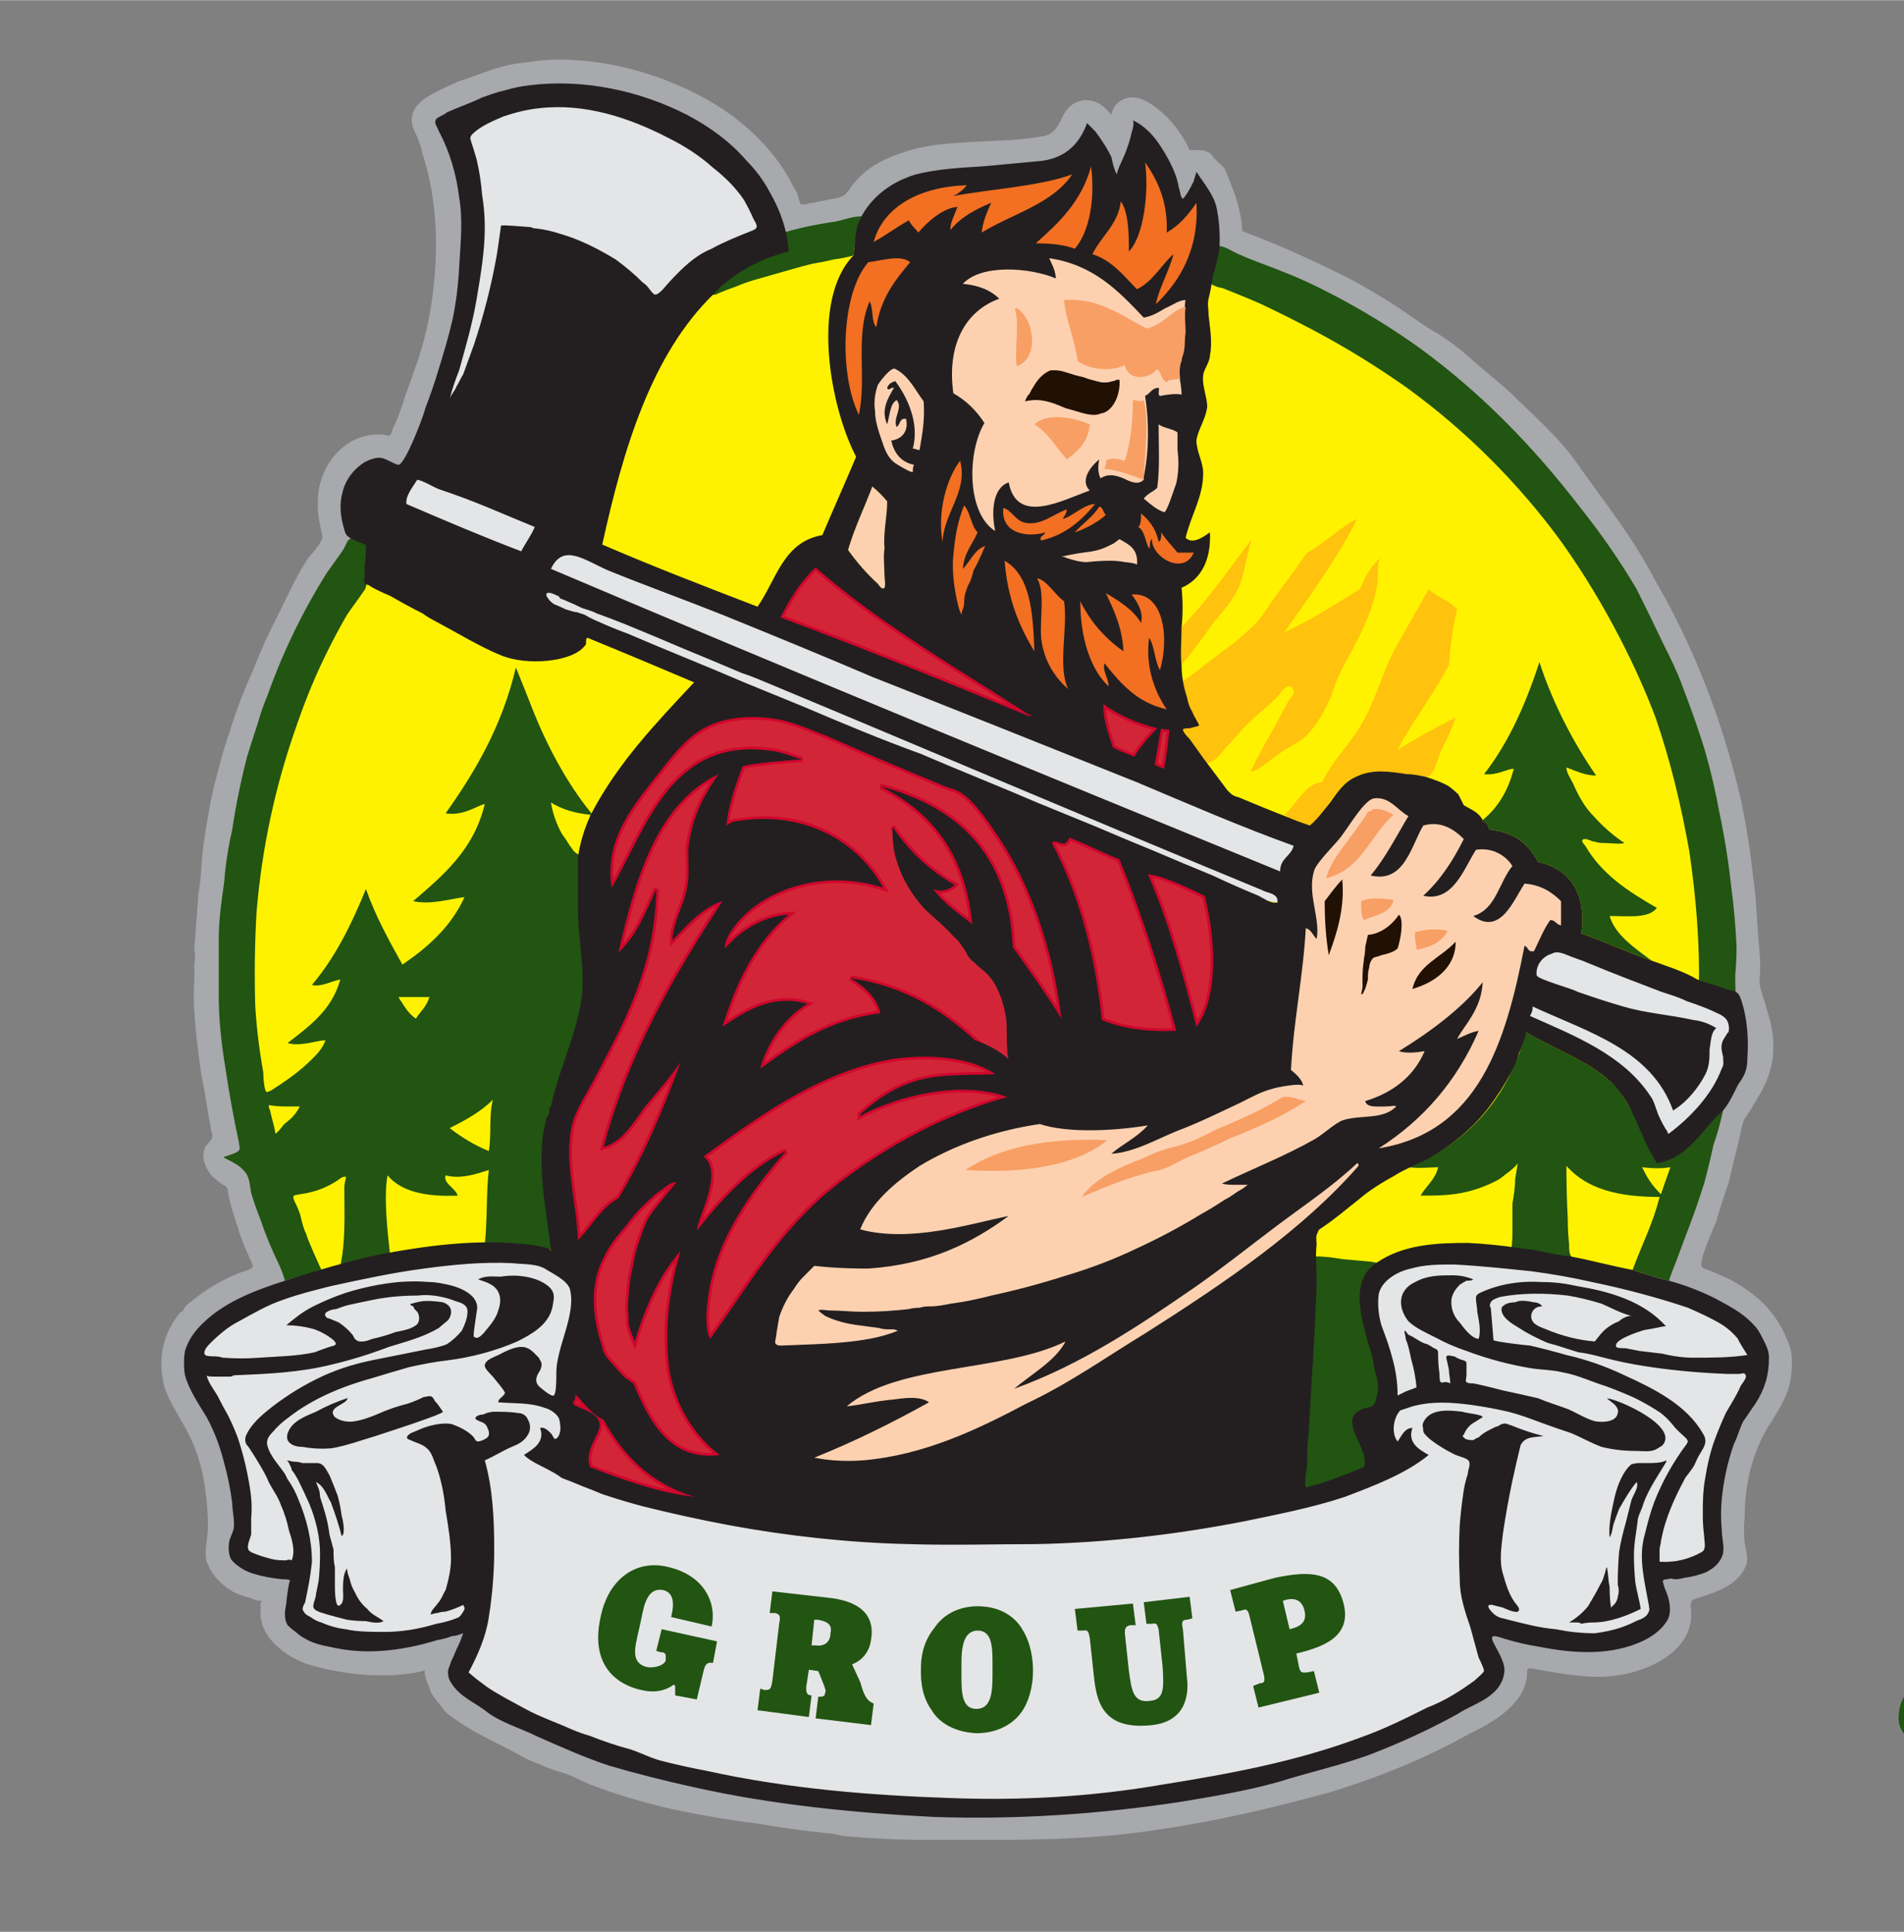<svg version="1.2" xmlns="http://www.w3.org/2000/svg" viewBox="0 0 141 143" width="139" height="141">
	<rect x="0" y="0" width="141" height="143" fill="#808080" stroke="none"/>
	<title>LamberJack_logo-1-svg</title>
	<defs>
		<clipPath clipPathUnits="userSpaceOnUse" id="cp1">
			<path d="m-137-339h595.28v841.89h-595.28z"/>
		</clipPath>
	</defs>
	<style>
		.s0 { fill: #225412 } 
		.s1 { fill: #a7a9ac } 
		.s2 { fill: #fff200 } 
		.s3 { fill: #e4e5e6 } 
		.s4 { fill: #d32538 } 
		.s5 { fill: none;stroke: #cf072c;stroke-width: .4 } 
		.s6 { fill: #f36f21 } 
		.s7 { fill: none;stroke: #f36f21;stroke-width: .4 } 
		.s8 { fill: #fdd1b0 } 
		.s9 { fill: #231f20 } 
		.s10 { fill: #ffc20d } 
		.s11 { fill: #211004 } 
		.s12 { fill: #f89f65 } 
	</style>
	<g id="Clip-Path" clip-path="url(#cp1)">
		<g id="Layer">
			<path id="Layer" class="s0" d="m151.4 21.8c3 0 1.8-0.2 3.2-0.2 1.3 0 1.7 1.3 0.6 1.9-0.4 0.2-0.8 0.2-0.8 0.7-0.1 0.3-0.2 2-0.2 2.8 0 1 0.1 2.1 0.1 3.2 0.1 3.6 0.1 7.2 0.1 10.8v14.1c0 3.1-0.2 4.2-0.2 6.1 0 2.5 1.2 3.2 2 3.2 1 0 3-0.8 3.8-4.4 0.3-1.6 0.8-3.2 2.7-3.2 0.5 0 1.4 0.1 1.4 0.8 0 0.8-0.2 1.7-0.5 2.9-0.4 1.9-0.5 3.7-0.7 6 0 0.8 0 1.2-1.1 1.2-1.5 0-1.5-0.6-2.5-1.1-0.6-0.3-1.5-0.3-3.1-0.3h-10.5c-0.4 0-0.9 0.1-1.4 0.1q-0.5 0.1-1.1 0.1c-1.5 0-1.5-1.2-0.9-1.8 0.6-0.5 1.3-0.2 1.3-3.4 0-3.4-0.2-5.3-0.2-8.1v-18.8c0-8.6 0.4-10-0.2-10.7-0.4-0.4-1.1-0.6-1.1-1.4 0-1.4 1.8-0.5 3.4-0.5z"/>
			<path id="Layer" class="s0" d="m174.8 21.8c0.8 0 1.7-0.2 2.4-0.2q0.7-0.1 1.3-0.1c0.5 0 1.3-0.1 1.3 0.8 0 0.9-0.7 1-1.3 1.7-0.6 0.7-0.2 1.5-0.2 4v19c0 6.8-0.2 5.5-0.3 7.7-0.2 2.8 0 6.7 3.5 6.7 4 0 3.8-5.6 3.8-10.3v-20.8c0-3.2 0.4-4.7-0.7-6.1-0.8-0.9-1.5-0.8-1.5-1.8 0-1.4 1.9-0.6 2.9-0.6h2.1c1.4 0 4.3-0.7 2.5 1.3-0.6 0.7-1.8 1.6-1.8 4v24.6c0 8.8 0 15.4-10.7 15.4-9.8 0-10.7-6.7-10.7-11.6v-29.6c0-0.7 0-1.7-0.6-2.3-0.4-0.3-0.8-0.5-0.8-1.2 0-0.3 0.4-0.9 1.4-0.9 1.4 0 0.5 0.3 2.8 0.3z"/>
			<path id="Layer" class="s0" d="m195.4 35.7c0-7.3 0.1-8.7 0.1-10.4 0-0.6-0.1-1.1-0.8-1.6-0.3-0.2-0.7-0.3-0.7-1.3 0-0.5 0.2-0.8 1.1-0.8 0.6 0 1.1 0.2 1.6 0.2 0.6 0 1.1-0.2 1.7-0.2 1.5 0 2.2 1.2 4.1 3.4 1.1 1.1 2.1 2.3 3 3.7 0.6 0.9 1.2 1.8 1.9 2.6 1.2 1.3 2.3 1.4 2.8 1.4 1.7 0 2.7-1.7 3.5-3 0.4-0.8 4.1-6.2 5.1-7.2 1.4-1.4 2.3-0.9 3.4-0.8 0.6 0 1.2-0.2 1.9-0.2 0.9 0 0.9 0.5 0.9 0.8 0 0.3-0.5 0.7-0.7 0.8-0.4 0.4-0.7 0.6-0.7 1.7-0.2 2.5 0.2 2.3 0.2 19 0 3.5 0 13.1-0.2 18.6 0 1.8 0.5 1.6 1 2 0.7 0.5 1.1 2.2-0.7 2.2-1 0-1.7-0.3-2.9-0.3h-5.3c-2.1 0-2 0.2-2.9 0.2-1.6 0-1.7-1.3-0.9-2.1 0.6-0.4 1-0.2 1-2.1v-16.9c0-2.6 0.8-5 1-5.9 0.8-2.5-0.8-3-1.6-3-1.2 0-2.2 1.9-2.6 2.6-1.7 3-3 5.8-4 5.8-0.8 0-3.2-2.6-3.5-3.1-0.5-0.6-1.1-1.6-2.3-1.6-1.8 0-1 2.9-1 5.6v13.5c0 1.6-0.7 3.4 1.2 4.4 0.7 0.3 1.9 0.5 1.9 1.7 0 1.7-1.8 1-4 0.9h-1.5c-1.3-0.1-3 0.7-3-0.6 0-0.4 0.2-0.9 0.5-1.3 1-1.1 1.4-0.4 1.4-6.7z"/>
			<path id="Layer" fill-rule="evenodd" class="s0" d="m238 21.8c2.4 0 0.9-0.3 5.2-0.3 8.9 0 12.5 4.9 12.5 9.5 0 3.2-2 5.9-3.9 7.1-1.3 0.7-3.3 1-3.3 2.2 0 0.8 0.9 1.1 1.5 1.2 5.2 1.4 6.4 6.7 6.4 10.9 0 6.7-2 11.7-8.7 13.7-3.9 1.1-5.7 0.2-9.3 0.2h-6.2c-0.7 0-1.3 0.1-2 0.2q-0.5 0.1-1 0.1c-0.4 0-1.4-0.1-1.4-0.8 0-0.5 0.1-0.9 0.6-1.3 0.4-0.1 0.7-0.2 0.8-0.8 0-0.3 0.1-2 0.1-2.1v-36.4c0-0.5 0.1-1.1-0.6-1.5-0.4-0.3-0.9-0.4-0.9-1.3 0-0.3 0.4-0.9 1.5-0.9 1.1 0 1.4 0.3 2.6 0.3zm2.2 12c0 0.6-0.1 1.2-0.1 1.7-0.2 0.7-0.3 1.4-0.3 2.1 0 1.3 0.6 1.6 1.5 1.6 2.2 0 3.5-1.3 3.5-7.5 0-4.5-0.4-8.2-3.8-8.2-0.6 0-1.5 0.3-1.5 1.7 0 0.6 0.3 1.1 0.4 1.6 0.2 0.9 0.3 1.7 0.3 2.6zm4.6 16.5c0-8.2-1.5-9-3.3-9-2.3 0-2.2 1-1.6 4.2 0.4 2.6 0.4 7.6 0 12.2-0.3 2.5-0.4 3.6-0.4 4.8 0 0.8 0.1 1.9 1.7 1.9 3.3 0 3.6-6.4 3.6-10.6z"/>
			<path id="Layer" class="s0" d="m276.3 21.4c0.5-0.2 0.9-0.2 1.4-0.2 1.2 0 1.5 0.2 1.7 1.8 0 0.9 0.1 1.4 0.3 2.2 0.2 1.2 0.7 2.4 0.7 3.7 0 0.6 0.2 1.7-1.5 1.7-2.1 0-2.1-2-2.5-3.3-0.6-1.9-2.2-3.6-3.7-3.6-2.5 0-1.6 2.6-1.6 4.3v8.2c0 0.9 0 3.5 2.5 3.5 0.9 0 1.4-0.5 1.6-1 0.4-0.8 0-1.3 1.8-1.3 0.8 0 1.5 0 1.9 1.9 0.5 3 1.7 3.8 1.7 4.9 0 0.8-0.3 1.9-1.8 1.9-1.8 0-2-1.9-2.6-3-0.6-1-1.3-1.6-2.6-1.6-3.1 0-2.5 3.2-2.5 4.9v12c0 2.4-1.1 6 2.1 6 1.3 0 2.8-1 3.5-3.5 0.5-1.9 0.9-4.1 3-4.1 0.6 0 2 0.3 1.3 2.7-0.8 2.4-1.1 3.5-1 6.1 0 1.4-0.2 1.6-1.2 1.6-1.5 0-1.7-0.4-2.5-0.7-0.9-0.4-1.9-0.2-3-0.2h-10.7c-1.8 0-3.6 0.8-3.6-1 0-0.9 0.8-0.9 1.1-1.5 0.5-0.6 0.1-1.7 0.1-6v-31c0-1 0.1-2.6-0.2-3.3-0.3-0.6-0.9-0.2-0.9-1.1 0-0.8 0.8-0.9 1.4-0.9 0.5 0 0.9 0.1 1.5 0.1 1 0.2 2.1 0.2 3.8 0.2h9.2c0.5 0 0.9-0.3 1.3-0.4z"/>
			<path id="Layer" fill-rule="evenodd" class="s0" d="m292.6 21.8c3.8 0 3.3-0.4 5.9-0.4 1.2 0 4.7 0.2 7.8 2.1 4.8 2.9 6.6 8.5 6.6 13.4 0 5.2-2.2 9.3-5.3 10.9-1.2 0.6-2.8 0.9-2.8 2 0 1.3 2 1.4 3.2 1.9 2 0.7 3.7 2.7 3.7 6.9 0 1.7-0.1 1.1-0.1 3.6 0 1.1 0.2 1.3 0.8 1.9 0.4 0.4 0.7 0.8 0.7 1.5 0 0.5-0.4 1.1-1.4 1.1-0.4 0-0.8-0.1-1.2-0.3q-0.7-0.1-1.6-0.1h-2.9c-1.4 0-1.4 0.3-2.4 0.3-2.3 0-2.9-3.9-2.9-6.6 0-1.7 0.3-3.1 0.3-4.5 0-2.3-1.4-4.7-3.2-4.7-1 0-1.5 0.6-1.5 1.1 0 0.7 0.1 1.7 0.1 3.5v5.3c0 1.2-0.2 2.6 0.5 3.3 0.4 0.4 0.9 0.4 0.9 1.4 0 1-0.9 1.1-1.5 1.1-1.7 0-1.7-0.2-3.8-0.2h-5.3c-1.7 0-3.5 0.7-3.5-0.8 0-0.9 0.5-1.2 0.9-1.5 1.3-1 0.9-1.9 0.9-6v-28.4c0-3.4 0.4-5.1-0.3-5.9-0.2-0.3-1-0.7-1-1.3 0-1.5 2-0.6 3.6-0.6zm8.3 10.5c0-7.7-1.1-9-3.3-9-2.4 0-2 1.9-1.8 2.8 0.6 1.8 0.6 2.8 0.6 4.9v11.6c0 1.4 0 1.9-0.4 3.5-0.2 0.6-0.7 2.9 1.7 2.9 2.9 0 3.2-3.5 3.2-5.5z"/>
			<path id="Layer" class="s0" d="m153.6 76.5c1.4 0 2-0.4 3.5-0.4 0.6 0 1.3 0.1 1.3 1 0 0.9-0.8 0.6-1.3 1.2-0.5 0.6-0.1 1.5-0.1 3.9v20.4c0 3.3 0 10.1-0.2 13.3-0.1 2.9-0.3 4.1-2.8 6.8-2.3 2.6-6.6 6.7-10.4 6.7-2.1 0-3-1.2-3-2.2 0-1.8 1.2-2.8 2.4-2.8 0.9 0 1.6 0.5 2.5 0.5 0.4 0 1.3-0.4 1.3-1.9 0-1.4-0.3-1.4-0.5-5.8-0.2-3.2-0.2-12-0.2-14.6v-18.9c0-1.2 0-2.4 0.1-3.5 0-0.3 0-0.7 0-1.1 0-1.1-0.4-1-0.7-1.3-0.8-0.6-0.6-1.7 0.7-1.7 0.5 0 1 0.1 1.6 0.2 0.5 0.1 1.2 0.2 1.7 0.2z"/>
			<path id="Layer" fill-rule="evenodd" class="s0" d="m180 120.9q-1.1 0-2.3 0.2c-0.6 0.1-1.2 0.3-1.9 0.3-0.7 0-1.4-0.2-1.4-1 0-0.7 0.3-1.1 0.9-1.4 0.8-0.4 1.3-0.4 1.5-1.9q0.1-0.7 0-1.4c-0.4-3.6-4.5-4-5.6-4-4 0-4.5 2.9-4.5 4.5 0 2.2 1.1 2.6 1.8 2.9 1.2 0.5 0.8 1.3 0.8 1.8 0 0.4-0.7 0.4-1 0.4-0.7 0-1.2-0.1-1.8-0.2-0.7-0.1-1.4-0.2-2-0.2-0.9 0-1.8 0.2-2.8 0.2-0.4 0-1.4-0.1-1.4-1 0-1.6 1.4-0.8 2.2-2 0.8-1 0.8-2.8 1.3-6.2 2.4-18.2 4.7-22.9 5.7-27.3 1-4.4-0.2-4.9-1.3-5.4-1.1-0.5-1.1-1.2-1.1-1.6 0-0.4 0.3-1.2 1.7-1.2 1.1 0 2.2 0.2 3.3 0.2q0.8 0 1.6-0.1c1.4-0.2 3.1-0.6 4.9-0.6 1.3 0 1.9 0.2 2.5 1.7 2.5 6 5.3 30.2 5.8 34.8 0.2 2.5 0.3 5.4 1.7 6.3 0.4 0.3 1.4 0.6 1.4 1.4 0 0.5-0.4 1.2-1.6 1.2-0.6 0-1.1-0.2-1.7-0.2-1-0.2-2.1-0.2-3.2-0.2zm-7.1-11c2.7 0 2.8-2.1 2.8-3.1 0-2.8-0.6-5.1-1.2-8.2-0.8-3.9-0.6-4.3-0.6-5.9 0-0.5-0.1-1.9-1.5-1.9-2.9 0-4.2 13.6-4.2 15.7 0 3.4 2.3 3.4 3.4 3.4z"/>
			<path id="Layer" class="s0" d="m204.5 114.6c0 2.5-0.5 5 2.7 5 1.5 0 2.3-1.5 2.3-3.1 0-0.6-0.2-1.1-0.2-1.7 0-1.2 0.8-2.8 2.6-2.8 0.8 0 2.1 0.5 2.1 2.6 0 2.6-3.6 6.8-8.1 6.8-6.6 0-13.4-7.8-13.4-24.3 0-14.6 6.1-22.1 11.4-22.1 0.8 0 1.6 0.2 2.4 0.5 0.8 0.3 1.5 0.7 2.3 0.7 1.4 0 1-1.5 2.2-1.5 2.4 0 1.8 0.5 2.3 2.7 0.5 2.1 1.4 4.2 1.4 6.5 0 2.6-1.1 3.3-1.7 3.3-2.3 0-1.8-2.1-2.6-4.6-1.2-4-3-5.4-4.4-5.4-0.9 0-1.4 0.7-1.5 1.1-0.2 0.4-0.1 0.9 0 1.3 0.1 1 0.2 1.3 0.2 2.8 0 10.8 0 16.6 0 20.4 0 2.9 0 5.8 0 8.7z"/>
			<path id="Layer" class="s0" d="m227 76.5c0.4 0 0.8-0.1 1.3-0.1 0.3-0.1 0.7-0.2 1.2-0.2 0.3 0 1.3 0 1.3 0.9 0 0.6-0.4 0.8-0.7 1-0.9 0.7-0.5 1.8-0.5 2.9v5.6c0 0.7-0.4 2.1-0.1 2.9 0.3 0.8 1.2 1 1.7 1 0.7 0 1.4-0.3 1.9-0.7 2.8-1.7 3.6-4 4.3-7.1 0.6-2.8 1.8-7.1 6.2-7.1 1.7 0 3.6 1 3.6 3.8 0 2.3-1.7 3.4-3.2 3.4-1 0-1.6-0.8-2.3-0.8-1.3 0-3.6 2.2-0.8 7.4 2 3.9 4.2 8.4 5.1 19.7 0.3 4.7 0.2 6.6 0.5 8.6 0.2 1.4 0.7 1.1 1.2 1.5 0.6 0.3 0.6 1.4 0 1.7-0.6 0.5-2.2 0-3.4 0h-5.5c-0.6 0-1.1 0.1-1.7 0.2-0.6 0-1.1 0.1-1.7 0.1-1.3 0-1.7-1.2-1-1.9 0.5-0.5 0.8-0.3 0.8-1.7 0-5.3-0.8-18.3-2-22.6-0.3-1.2-0.9-2.6-2.5-2.6-1 0-1.6 0.7-1.6 1.5 0 0.5 0.2 0.9 0.3 1.4 0.2 0.7 0.2 1.6 0.2 2.3v19.6c0 1.6 0.3 1.3 0.9 1.8 0.7 0.5 1 2.1-0.8 2.1-1.8 0-1.2-0.2-2.6-0.2h-6.2c-1.5 0-1.8 0.3-2.7 0.3-1.4 0-1.4-1.5-0.7-2 0.5-0.5 1.1-0.2 1.3-2.1 0.2-2.1-0.1-3.3-0.1-19.3 0-2.6 0-5.2 0-7.9v-3.4c0-4.4 0.3-5.1 0.2-6.8-0.2-2.2-1.4-1.8-1.4-2.5 0-1.3 2.1-0.7 3.3-0.7z"/>
			<path id="Layer" fill-rule="evenodd" class="s1" d="m68.8 136.2c-2.1 0-4.3-0.1-6.4-0.3-0.4-0.1-0.8-0.2-1.2-0.2q-0.9-0.1-1.7-0.2-1.6-0.2-3.3-0.5-3.3-0.4-6.5-1.1-3.1-0.7-6-1.8c-0.7-0.3-1.4-0.7-2.1-0.9-0.8-0.2-1.6-0.6-2.4-0.9-0.6-0.3-1.3-0.7-1.9-1-1.4-0.7-2.8-1.4-4.1-2.4-0.3-0.2-0.4-0.5-0.7-0.8-0.3-0.4-0.6-0.7-0.7-1.2-0.1-0.1-0.5-1.2-0.3-1.3-0.4 0.2-0.8 0.2-1.2 0.3-0.4 0-0.8 0.1-1.2 0.1-2.1 0.1-4.3-0.2-6.3-0.8-1.4-0.5-2.9-1.5-3.4-3q0-0.2-0.1-0.4v-0.2c0-0.2 0-0.4 0-0.8v-0.1l0.1-0.2q-0.5 0-0.8-0.2c-0.1 0-0.3-0.1-0.4-0.1-0.3-0.1-0.6-0.2-1-0.4l-0.1-0.1-0.2-0.1c-0.4-0.3-1.1-0.8-1.5-1.8l-0.1-0.2c-0.2-0.9 0.1-1.7 0.1-2.6q0-1.4-0.2-2.7c-0.2-1.8-0.8-3.5-1.7-5-0.5-0.9-1.1-1.8-1.4-2.9v-0.1c-0.2-0.8-0.2-1.9 0-2.7q0.4-1.5 1.3-2.5h0.1c0.2-0.4 0.4-0.6 0.6-0.7l0.1-0.1c1.1-0.9 2.3-1.6 3.6-2.1 0.2-0.1 0.8-0.2 0.9-0.4 0.1-0.2-0.3-0.7-0.3-0.9q-0.5-1-0.8-2.1-0.3-0.8-0.5-1.6-0.1-0.4-0.2-0.8c0-0.1 0-0.5-0.2-0.6q-0.4-0.2-0.7-0.5c-0.2-0.1-0.7-0.6-0.9-1.4q-0.1-0.5 0.1-1c0.1-0.2 0.5-0.5 0.5-0.7 0.1-0.2-0.1-0.5-0.1-0.7q0-0.3-0.1-0.6-0.1-0.6-0.2-1.2-0.1-0.6-0.2-1.2c-0.1-0.3-0.1-0.7-0.2-1q-0.1-0.7-0.2-1.5-0.2-1.5-0.3-3-0.1-1.3 0-2.6c0-0.4 0-0.7 0-1.1 0.1-0.4 0-0.8 0-1.2 0.1-1.3 0.2-2.7 0.3-4 0.2-1 0.2-2 0.3-3q0.2-1.6 0.5-3.2c0.2-1.2 0.5-2.3 0.8-3.4q0.3-1.2 0.7-2.3 0.7-2.3 1.7-4.5 0.9-2.3 2-4.4c0.7-1.4 1.3-2.8 2.2-4.1 0.3-0.3 0.7-0.8 0.9-1.2 0.2-0.4-0.1-0.8-0.1-1.2-0.2-0.8-0.2-1.7-0.1-2.5 0.2-1.2 0.8-2.4 1.8-3.2 0.8-0.7 2.1-1.1 3.2-0.9 0.3 0.1 0.3 0 0.4-0.2q0.1-0.4 0.3-0.7 0.3-0.8 0.6-1.6v-0.1q0.5-1.4 1-2.8c0.5-1.5 0.9-3.1 1.1-4.7 0.5-3.6 0.4-7.3-0.7-10.7-0.1-0.5-0.3-1.1-0.6-1.7-0.2-0.4-0.3-0.9-0.1-1.4 0.3-0.8 1.1-1.3 3.4-2.3 1.2-0.4 2.5-0.9 2.9-1q1-0.3 2.1-0.4 1.2-0.2 2.4-0.2c3.4 0 7 0.9 10.3 2.6q2.9 1.5 4.9 3.7 1.1 1.2 1.9 2.6 0.2 0.5 0.5 0.9c0.1 0.2 0.2 0.8 0.3 0.9 0.2 0.1 0.7-0.1 0.9-0.1q0.5-0.1 1-0.2c0.4-0.1 0.8-0.1 1.2-0.3 0.3-0.1 0.6-0.7 0.8-0.9q0.5-0.6 1-1c0.8-0.6 1.7-1 2.6-1.3 1.7-0.6 3.4-0.7 5.1-0.8 1.8-0.1 3.5-0.1 5.2-0.4 0.8-0.1 1.2-0.6 1.5-1.3 0.3-0.6 0.6-1.1 1.3-1.3q0.3-0.1 0.5-0.1c1 0 1.6 0.7 1.9 1.1q0.1-0.6 0.6-1c0.3-0.2 0.6-0.3 1-0.3 0.7 0 1.4 0.5 1.9 0.9 1 0.8 1.8 1.9 2.3 3q0.3 0 0.5 0h0.2c0.5 0 0.9 0.2 1.1 0.6 0.3 0.3 0.6 0.5 0.8 0.8q0.3 0.7 0.6 1.5 0.6 1.5 0.7 3.1c2.7 1 5.3 2.2 7.9 3.5q1.7 0.9 3.4 2c1.1 0.7 2.1 1.5 3.2 2.1q1.4 0.9 2.6 2c0.9 0.8 1.8 1.5 2.7 2.3 1.7 1.7 3.6 3.3 5 5.3 0.9 1.3 1.9 2.6 2.8 3.9 1.1 1.5 2.1 3.1 3 4.8 2.9 5 5 10.5 6.3 16.1q0.6 2.8 0.9 5.6c0.3 1.9 0.3 3.8 0.5 5.7q0.1 1.1 0 2.2c0 0.7 0.4 1.4 0.5 2 0.4 1.2 0.6 2.2 0.5 3.5-0.1 1.2-0.6 2.3-1.1 3.1q-0.1 0.2-0.3 0.5c-0.2 0.4-0.5 0.8-0.7 1.1-0.2 0.4-0.3 1-0.4 1.5q-0.4 1.6-0.8 3.3-0.5 1.4-0.9 2.8c-0.4 1-0.9 2-1.1 3-0.1 0.4 0.1 0.5 0.5 0.6q0.7 0.3 1.4 0.6c2.1 1.1 3.6 2.4 4.5 4.7 0.2 0.5 0.3 0.9 0.3 1.5q0 1-0.2 1.8c-0.3 1-0.8 1.8-1.3 2.6-1.4 2.1-2 4.6-2 7.1q-0.1 1 0 1.9c0.1 0.6 0.3 1.1 0.1 1.7-0.7 1.6-2.4 2-3.9 2.5l-0.1 0.1c-0.1 0.1-0.1 0.3-0.1 0.4 0.5 3.4-3.4 5-6.1 5.2-1.3 0.1-2.7-0.1-4-0.3-0.6-0.1-1.2-0.2-1.7-0.3h-0.2c-0.1 0-0.1 0.2-0.1 0.2 0 2.1-1.9 3.4-3.6 4.3q-0.4 0.2-0.8 0.4c-3.2 1.8-6.7 3.2-10.3 4.3-4.1 1.1-8.2 2.1-12.4 2.7-4.3 0.7-8.6 0.8-12.9 0.8q-2.2 0-4.3 0z"/>
			<path id="Layer" fill-rule="evenodd" class="s2" d="m126.9 71.7c0 30.1-24.3 54.4-54.4 54.4-30 0-54.4-24.3-54.4-54.4 0-30.1 24.4-54.4 54.4-54.4 30.1 0 54.4 24.3 54.4 54.4z"/>
			<path id="Layer" class="s3" d="m128.6 78.1c-0.6 2-1.6 4-3 5.6-0.5 0.5-1.2 1.1-1.9 0.8-0.3-0.2-0.5-0.5-0.7-0.8-1.8-3.1-4.6-5.6-8-7-0.8-0.3-1.8-0.7-2.2-1.5-0.3-0.7-0.1-1.5 0-2.2 0.3-0.9 0.6-1.9 1.3-2.5 0.4-0.4 0.8-0.6 1.3-0.6 0.7-0.1 1.3 0.1 1.9 0.3q4.1 1.3 8.2 2.7c1 0.3 2.1 0.7 2.7 1.5 0.8 1 0.7 2.5 0.4 3.7z"/>
			<path id="Layer" fill-rule="evenodd" class="s3" d="m43.2 7.2c3.1 0.8 6 2 8.9 3.4 2.3 1.2 4.8 3.3 4.3 5.8-0.3 1.5-1.6 2.6-2.7 3.6-3.7 3.4-6.9 7.4-9.1 11.9-1.2 2.3-2.2 5.1-1.1 7.5 1.1 2.3 3.6 3.4 6 4.3q21.7 8.2 43.4 16.5c1.3 0.5 2.7 1.1 3.6 2.2 0.9 1.1 1.1 3 0 3.9-1.1 0.9-2.8 0.4-4.2-0.1q-17.2-6.7-34.4-13.4-7.5-3-15.1-5.9c-4-1.6-8.1-3.2-11.5-5.9-1.1-0.9-2.4-1.9-2.2-3.5 0.1-0.6 0.4-1.2 0.7-1.8 2.7-6 5.5-12 4.8-18.9-0.4-3-1.1-6.6 1.1-8.7 1.8-1.9 4.9-1.6 7.5-0.9z"/>
			<path id="Layer" fill-rule="evenodd" class="s3" d="m36.9 92.4c-2-0.1-3.9 0.2-6.1 0.8q-2.7 0.7-5.5 1.4c-1.5 0.3-3.6 1.3-5.2 1.3-2.2 0-6.2 2-5.9 4.6 0.3 2 1.7 3.5 2.5 5.3 1 2.5 1.1 5.2 1.2 7.9 0 0.7 0.1 1.5 0.7 1.9 0.4 0.3 0.9 0.2 1.4 0.2 0.5-0.1 0.9-0.2 1.3 0.1 0.7 0.5 0.6 2.3 0.7 3.1 0.2 1.6 0.7 1.4 1.9 1.5 1.2 0.2 2.4 0.8 3.7 0.9 2.5 0.2 5-0.8 7.3-1.8-0.4 1.3-0.9 2.7-0.4 4 0.7 1.6 3.2 2.7 4.7 3.3 20.9 8.9 45.3 9.1 66.3 0.5 1.5-0.6 3.2-1.3 4.2-2.7 1-1.3 1.1-3.5-0.1-4.6 1.2 1.1 4.9 1.1 6.5 1.1 2.1 0.1 4.7 0 6.7-0.9-0.1-1.2-0.1-2.4-0.2-3.6 0-0.2 0-0.4 0.1-0.5 0.1-0.5 0.8-0.7 1.3-0.6 0.6 0 1.1 0.2 1.6 0.2 1.2-0.1 1.5-2 1.4-2.8 0-1.6-0.3-2.9 0.2-4.6 0.5-1.4 1.3-2.7 1.9-4.1 0.7-1.4 1.1-3 0.8-4.5-0.3-1.7-1.4-2.1-2.8-2.8-1.3-0.6-2.2-1.7-3.6-2.2-1.7-0.6-3.6-0.7-5.4-1.1-3.1-0.5-6.2-1.4-9.4-1.4-2.1 0-6.6 0.8-7.4 3-0.3 0.8-0.2 1.6 0.1 2.4 0.3 0.8 0.7 1.6 0.9 2.4 0.5 1.9-0.6 3.7-0.3 5.7 0.2 0.9 1.4 1.5 0.9 2.6-0.4 0.7-1.2 1-1.9 1.1q-1.7 0.4-3.4 0.8c-9.3 2.2-19.1 3.1-28.7 2.9q-7.4-0.3-14.7-1.4c-2 0-4.3-0.9-6.2-1.4-1.5-0.3-3-0.6-4.4-1-2.1-0.5-0.8-2.3-1.1-4-0.3-1-0.7-2-0.9-3.1-0.2-1.5 0.1-2.6 0.8-3.8 0.6-1 1.4-2.2 1-3.4-0.5-1.3-1.9-1.9-3.2-2.2-1.2-0.3-2.3-0.5-3.3-0.5z"/>
			<path id="Layer" fill-rule="evenodd" class="s0" d="m63.8 16c-0.4 0.9-0.5 1.9-0.6 2.9q-0.7 0.2-1.5 0.3-0.8 0.2-1.5 0.3-0.8 0.2-1.5 0.4-0.7 0.2-1.4 0.4-0.7 0.2-1.4 0.4-0.7 0.2-1.4 0.5-0.6 0.2-1.3 0.5l-0.2 0.1h-0.1c-0.2 0.1-0.1-0.2 0-0.2l0.2-0.2 0.3-0.2c0.1-0.1 0.2-0.2 0.3-0.3l0.2-0.2 0.2-0.2q0.2-0.2 0.5-0.4 0.5-0.4 1-0.7 0.6-0.3 1.2-0.5 0.3-0.1 0.7-0.2 0.1 0 0.3 0l0.3-0.1c0.1-0.1 0-0.3 0-0.4 0-0.1-0.3-0.9-0.4-0.9 1.3-0.4 2.7-0.7 4.1-0.9 0.6-0.1 1.3-0.4 2-0.4z"/>
			<path id="Layer" fill-rule="evenodd" class="s0" d="m128.5 72.2q0 1.1 0.1 2.2c-0.5-0.3-0.9-0.6-1.4-0.8-0.2 0-1.4-0.3-1.4-0.2 0.1-3.5-0.2-7-0.7-10.4-0.6-3.4-1.4-6.7-2.5-9.9q-1.1-2.9-2.6-5.8-1.9-3.7-4.3-7.1-2.4-3.3-5.3-6.2-2.9-2.9-6.2-5.3-3.4-2.4-7-4.3-1.9-1-3.8-1.9-0.9-0.4-1.9-0.8-0.5-0.2-1-0.4c-0.2 0-0.8-0.2-0.9-0.4l0.1-0.2q0.2-0.9 0.1-1.9c0-1 1-0.5 1.5-0.2 1.2 0.6 2.5 1 3.7 1.5q1.8 0.7 3.5 1.6 3.5 1.8 6.7 4.1c4.5 3.3 8.3 7.2 11.7 11.6 1.6 2 3 4 4.3 6.2q1 2 2 4.1c0.5 1 1 2 1.4 3.1 0.6 1.6 1.2 3.2 1.7 4.9q0.6 2.1 1 4.3 0.6 2.8 0.9 5.6 0.3 2.2 0.4 4.5 0 1-0.1 2.1z"/>
			<path id="Layer" fill-rule="evenodd" class="s0" d="m97.5 93c0.6 0 1.3 0.1 1.9 0.2q1.1 0.1 2.2 0.2 0.4 0.1 0.7 0.1c-0.6 0.3-1 0.9-1.2 1.6-0.2 0.4-0.2 0.8-0.2 1.3 0 0.4-0.1 0.8 0.1 1.2q0.2 0.3 0.3 0.6c0.1 0.2 0.1 0.3 0.2 0.4 0.3 0.3 0.6 0.2 0.6 0.7-0.1 0.8 0.3 1.7 0.4 2.5 0.1 0.6 0.1 1.2-0.1 1.7-0.2 0.5-0.3 0.6-0.8 0.7-0.4 0.2-1.6 0.6-1.3 1.2 0.1 0.2 0.4 0.5 0.5 0.7q0.2 0.3 0.3 0.7 0.3 0.7 0.4 1.5c0 0.4 0 0.8-0.2 1.1-0.2 0.3-0.6 0.4-0.9 0.5-1.5 0.4-2.9 0.5-4.4 0.7 0.2-0.4 0.2-1 0.3-1.5q0.1-0.9 0.2-1.8c0.1-0.4 0-0.8-0.1-1.2q-0.1-0.8-0.1-1.6c0-1 0.1-2 0.2-3.1 0.2-1.9 0.5-3.8 0.5-5.7-0.1-0.4-0.1-0.8 0-1.2 0.1-0.5 0-1.1-0.2-1.6q0.3 0 0.7 0.1z"/>
			<path id="Layer" fill-rule="evenodd" class="s4" d="m73.2 71.5q0.2 0.3 0.4 0.6c1.2 2.1 1.2 4.3 1.6 6.6-1 0.1-2.3-1.1-3-1.7-2.4-2.2-5.2-4-9.2-4.6 0.9 0.6 1.9 1.3 2.2 2.6-3.9 0.5-6.4 2.3-8.9 4.1 0.5-1.9 1.8-3.8 3.5-4.8-2.7-0.8-4.8 0.7-6.3 1.7 1-3.3 2.5-6.3 4.9-8.3-1.9 0.1-3.6 1.2-4.7 2.5-0.1-0.6 0.5-1.4 0.9-1.9 2.1-2.5 6.4-4 10.8-2.6-1.8-3.3-5.7-5.8-10.9-4.9-0.3 0-0.5 0.2-0.7 0.3 0.1-1.4 0.7-3.1 1.2-4.4 1.4-0.3 3.3-0.4 4.4-0.5-0.8-0.2-1.4-0.5-2.1-0.6-7.6-1.2-9.4 5.7-12 10.1-0.6-3.7 1.8-6.3 3.5-8.5 1.8-2.3 3-3.8 6.1-4.1 2.9-0.2 4.3 0.6 6.4 1.4 2.7 1.2 5.3 2.3 8.2 3.5 0.6 0.3 1.3 0.4 1.7 0.7 0.8 0.5 1.8 1.8 2.5 2.9 2.6 3.7 4.3 8.7 4.9 13.8-1.1-1.8-2.4-3.6-3.6-5.3-0.3-6.9-4.1-10.4-9.8-11.9 3.8 1.9 6.3 5 6.8 10.2-1-0.8-2.1-1.5-2.9-2.6 0.6 0.3 1.3 0 1.6-0.3-1.9-1.1-3.4-2.5-4.6-4.3 0.4 0.6 0.2 1.3 0.3 1.9 0.6 2.1 2 3.2 3.5 4.6 0.8 0.7 1.4 1.7 2.1 2.6 0.3 0.4 0.8 0.8 1.2 1.2z"/>
			<path id="Layer" class="s5" d="m73.2 71.5q0.2 0.3 0.4 0.6c1.2 2.1 1.2 4.3 1.6 6.6-1 0.1-2.3-1.1-3-1.7-2.4-2.2-5.2-4-9.2-4.6 0.9 0.6 1.9 1.3 2.2 2.6-3.9 0.5-6.4 2.3-8.9 4.1 0.5-1.9 1.8-3.8 3.5-4.8-2.7-0.8-4.8 0.7-6.3 1.7 1-3.3 2.5-6.3 4.9-8.3-1.9 0.1-3.6 1.2-4.7 2.5-0.1-0.6 0.5-1.4 0.9-1.9 2.1-2.5 6.4-4 10.8-2.6-1.8-3.3-5.7-5.8-10.9-4.9-0.3 0-0.5 0.2-0.7 0.3 0.1-1.4 0.7-3.1 1.2-4.4 1.4-0.3 3.3-0.4 4.4-0.5-0.8-0.2-1.4-0.5-2.1-0.6-7.6-1.2-9.4 5.7-12 10.1-0.6-3.7 1.8-6.3 3.5-8.5 1.8-2.3 3-3.8 6.1-4.1 2.9-0.2 4.3 0.6 6.4 1.4 2.7 1.2 5.3 2.3 8.2 3.5 0.6 0.3 1.3 0.4 1.7 0.7 0.8 0.5 1.8 1.8 2.5 2.9 2.6 3.7 4.3 8.7 4.9 13.8-1.1-1.8-2.4-3.6-3.6-5.3-0.3-6.9-4.1-10.4-9.8-11.9 3.8 1.9 6.3 5 6.8 10.2-1-0.8-2.1-1.5-2.9-2.6 0.6 0.3 1.3 0 1.6-0.3-1.9-1.1-3.4-2.5-4.6-4.3 0.4 0.6 0.2 1.3 0.3 1.9 0.6 2.1 2 3.2 3.5 4.6 0.8 0.7 1.4 1.7 2.1 2.6 0.3 0.4 0.8 0.8 1.2 1.2z"/>
			<path id="Layer" fill-rule="evenodd" class="s6" d="m80.8 12.3c0.3 2.4-0.1 4.8-1.2 6.1-0.8-0.3-1.8-0.4-2.9-0.4 1.7-1.5 3.4-3.1 4.1-5.7z"/>
			<path id="Layer" class="s7" d="m80.8 12.3c0.3 2.4-0.1 4.8-1.2 6.1-0.8-0.3-1.8-0.4-2.9-0.4 1.7-1.5 3.4-3.1 4.1-5.7z"/>
			<path id="Layer" fill-rule="evenodd" class="s6" d="m73.4 15c-1.2 0.5-2.3 1.1-3 2-0.1-0.4 0.3-1.1 0.5-1.7-1.1 0.1-2.2 1.1-2.9 1.9-0.2-0.3-0.5-0.5-0.7-0.9-0.9 0.5-1.7 1.1-2.6 1.6 0.7-2.6 3.4-4.1 6.9-4.2q-0.4 0.5-1 0.8c2.6-0.5 6.3-0.7 8.8-1.6-1.5 2.2-4.4 2.9-6.7 4.3 0.1-0.9 0.4-1.5 0.7-2.2z"/>
			<path id="Layer" class="s7" d="m73.4 15c-1.2 0.5-2.3 1.1-3 2-0.1-0.4 0.3-1.1 0.5-1.7-1.1 0.1-2.2 1.1-2.9 1.9-0.2-0.3-0.5-0.5-0.7-0.9-0.9 0.5-1.7 1.1-2.6 1.6 0.7-2.6 3.4-4.1 6.9-4.2q-0.4 0.5-1 0.8c2.6-0.5 6.3-0.7 8.8-1.6-1.5 2.2-4.4 2.9-6.7 4.3 0.1-0.9 0.4-1.5 0.7-2.2z"/>
			<path id="Layer" fill-rule="evenodd" class="s6" d="m67.4 19.4c-1.1 1.3-2.2 2.7-2.5 4.8-0.4-0.4-0.2-1.4-0.5-1.9-1.1 2.5-0.2 5.7-0.8 8.4-1.5-3.1-1.3-9 0.7-11.3 0.9-0.1 2.4-0.6 3.1 0z"/>
			<path id="Layer" class="s7" d="m67.4 19.4c-1.1 1.3-2.2 2.7-2.5 4.8-0.4-0.4-0.2-1.4-0.5-1.9-1.1 2.5-0.2 5.7-0.8 8.4-1.5-3.1-1.3-9 0.7-11.3 0.9-0.1 2.4-0.6 3.1 0z"/>
			<path id="Layer" fill-rule="evenodd" class="s6" d="m71.1 34.1c0.6 2.3-1.2 3.8-1.3 6-0.4-2.2 0.3-4.7 1.3-6z"/>
			<path id="Layer" class="s7" d="m71.1 34.1c0.6 2.3-1.2 3.8-1.3 6-0.4-2.2 0.3-4.7 1.3-6z"/>
			<path id="Layer" fill-rule="evenodd" class="s6" d="m78.7 38.4c0.6-0.1 1.6-1.1 2.4-1.1-1 1.2-2.2 2.3-4 2.7-0.2-0.3 0.3-0.4 0.3-0.6-1.3 0.4-3.3 0.1-3.1-1.8 0.6 0.2 0.9 1 1.7 1.1 1.1 0.2 2.1-0.7 3-1 0 0.3-0.2 0.5-0.3 0.7z"/>
			<path id="Layer" class="s7" d="m78.7 38.4c0.6-0.1 1.6-1.1 2.4-1.1-1 1.2-2.2 2.3-4 2.7-0.2-0.3 0.3-0.4 0.3-0.6-1.3 0.4-3.3 0.1-3.1-1.8 0.6 0.2 0.9 1 1.7 1.1 1.1 0.2 2.1-0.7 3-1 0 0.3-0.2 0.5-0.3 0.7z"/>
			<path id="Layer" fill-rule="evenodd" class="s6" d="m71.8 43.5q-0.1 0.3-0.2 0.7c0 0.3 0.1 1.2-0.2 1.4-0.5 0.3-0.7-0.4-0.9-0.8-0.3-1-0.1-2.1 0-3.1 0.1-1.4 0.4-2.9 0.9-4.3 0.5 0.6 0.5 1.5 1 2-0.4 0.9-1 1.5-1.1 2.7 0.6-0.6 0.9-1.5 1.7-1.7-0.1 0-0.3 0.5-0.3 0.6q-0.2 0.4-0.4 0.8c-0.2 0.5-0.2 0.9-0.4 1.4q-0.1 0.1-0.1 0.3z"/>
			<path id="Layer" class="s7" d="m71.8 43.5q-0.1 0.3-0.2 0.7c0 0.3 0.1 1.2-0.2 1.4-0.5 0.3-0.7-0.4-0.9-0.8-0.3-1-0.1-2.1 0-3.1 0.1-1.4 0.4-2.9 0.9-4.3 0.5 0.6 0.5 1.5 1 2-0.4 0.9-1 1.5-1.1 2.7 0.6-0.6 0.9-1.5 1.7-1.7-0.1 0-0.3 0.5-0.3 0.6q-0.2 0.4-0.4 0.8c-0.2 0.5-0.2 0.9-0.4 1.4q-0.1 0.1-0.1 0.3z"/>
			<path id="Layer" fill-rule="evenodd" class="s6" d="m81.4 37.5c0.3 0 0.3 0.5 0.5 0.6q-0.9 0.8-2.3 1.3c0.6-0.7 1.3-1.1 1.8-1.9z"/>
			<path id="Layer" class="s7" d="m81.4 37.5c0.3 0 0.3 0.5 0.5 0.6q-0.9 0.8-2.3 1.3c0.6-0.7 1.3-1.1 1.8-1.9z"/>
			<path id="Layer" fill-rule="evenodd" class="s6" d="m84.5 38c0.6 0.5 1.1 1.1 1.3 2.1 0.2-0.1 0.2-0.4 0.2-0.7 0.3 0.5 0.8 1 1.2 1.5h1.2c-0.7 1.7-3.1 0.4-3.1-1-0.2 0.1-0.1 0.6-0.2 0.7-0.3-0.5-0.3-1.3-0.8-1.6 0.2-0.2 0.2-0.6 0.2-1z"/>
			<path id="Layer" class="s7" d="m84.5 38c0.6 0.5 1.1 1.1 1.3 2.1 0.2-0.1 0.2-0.4 0.2-0.7 0.3 0.5 0.8 1 1.2 1.5h1.2c-0.7 1.7-3.1 0.4-3.1-1-0.2 0.1-0.1 0.6-0.2 0.7-0.3-0.5-0.3-1.3-0.8-1.6 0.2-0.2 0.2-0.6 0.2-1z"/>
			<path id="Layer" fill-rule="evenodd" class="s6" d="m74.4 41.5c1.9 1.1 2.1 3.8 2.2 6.7-1.1-1.8-2-3.9-2.2-6.7z"/>
			<path id="Layer" class="s7" d="m74.4 41.5c1.9 1.1 2.1 3.8 2.2 6.7-1.1-1.8-2-3.9-2.2-6.7z"/>
			<path id="Layer" fill-rule="evenodd" class="s0" d="m117.1 59.2q0.4 0.7 1 1.3 1 1.1 2.2 1.9c-0.4 0.1-0.9 0-1.4 0-0.2 0-0.5 0-0.8-0.1-0.2 0-0.5-0.2-0.7-0.2-0.4 0-0.2 0.3 0 0.5 1.2 2.1 3.2 3.4 5.3 4.6-0.6 0.8-2.1 0.6-3.5 0.6 0.4 1.4 1.9 2.4 3.1 3.3-1.8-0.6-3.4-1.4-5.2-2 0.4-2.9-0.8-4.8-3.2-5.3-0.7-1.3-1.7-2.2-3.6-2.4-0.1-0.3-0.2-0.6-0.5-0.6v-0.1q1.7-1.4 2.3-3.8c-0.5 0-1.2 0.5-2.2 0.4 1.8-2.3 3.1-5.2 4.1-8.3 1 3.1 2.6 6.1 4.2 8.4-0.8 0-1.4-0.3-2.2-0.6 0 0.4 0.3 0.8 0.5 1.2q0.3 0.7 0.6 1.2z"/>
			<path id="Layer" fill-rule="evenodd" class="s4" d="m81.7 52.1c1.1 0.8 2.4 1.4 4 1.8-0.6 0.6-1.2 1.3-1.7 2.1-0.5-0.2-1.1-0.4-1.6-0.7-0.3-1-0.7-1.9-0.7-3.2z"/>
			<path id="Layer" class="s5" d="m81.7 52.1c1.1 0.8 2.4 1.4 4 1.8-0.6 0.6-1.2 1.3-1.7 2.1-0.5-0.2-1.1-0.4-1.6-0.7-0.3-1-0.7-1.9-0.7-3.2z"/>
			<path id="Layer" fill-rule="evenodd" class="s4" d="m86 53.9c0.1 0.1 0.3 0.1 0.6 0.1-0.1 1-0.2 2-0.4 2.9-0.3-0.1-0.5-0.2-0.7-0.3 0.2-0.9 0.3-1.9 0.5-2.7z"/>
			<path id="Layer" class="s5" d="m86 53.9c0.1 0.1 0.3 0.1 0.6 0.1-0.1 1-0.2 2-0.4 2.9-0.3-0.1-0.5-0.2-0.7-0.3 0.2-0.9 0.3-1.9 0.5-2.7z"/>
			<path id="Layer" fill-rule="evenodd" class="s4" d="m53.2 57.3c-1 1.5-1.9 3-2.2 5.3-0.1 0.9 0.1 1.9-0.1 3-0.2 1.3-1.1 2.7-1.1 4 0.9-0.9 2.1-2.4 3.7-2.9-3.5 5.4-6.9 11.1-8.8 18.2 1.4-0.4 2.2-1.8 3-2.9 0.9-1.1 1.9-2.2 2.7-3.4-1.2 3.4-2.8 7.1-4.6 10.1-1.3 0.7-2 2.1-3 3.1-0.1-2.8-1.1-6-0.4-8.7 0.3-1.1 1.2-2.4 1.8-3.6 2-3.8 4.3-7.9 4.4-13.7-0.8 1.8-1.5 3.5-2.8 4.7 1.2-5.3 2.8-11 7.4-13.2z"/>
			<path id="Layer" class="s5" d="m53.2 57.3c-1 1.5-1.9 3-2.2 5.3-0.1 0.9 0.1 1.9-0.1 3-0.2 1.3-1.1 2.7-1.1 4 0.9-0.9 2.1-2.4 3.7-2.9-3.5 5.4-6.9 11.1-8.8 18.2 1.4-0.4 2.2-1.8 3-2.9 0.9-1.1 1.9-2.2 2.7-3.4-1.2 3.4-2.8 7.1-4.6 10.1-1.3 0.7-2 2.1-3 3.1-0.1-2.8-1.1-6-0.4-8.7 0.3-1.1 1.2-2.4 1.8-3.6 2-3.8 4.3-7.9 4.4-13.7-0.8 1.8-1.5 3.5-2.8 4.7 1.2-5.3 2.8-11 7.4-13.2z"/>
			<path id="Layer" fill-rule="evenodd" class="s4" d="m82.9 63.6c1.6 3.9 3.1 8.5 4.2 12.7-2.2 0.1-4.1-0.2-5.5-0.8q-0.8-7.6-3.7-13.1c0.2-0.4 0.8 0.2 1 0 0.2-0.1 0.2-0.3 0.3-0.4 1.3 0.5 2.4 1.1 3.7 1.6z"/>
			<path id="Layer" class="s5" d="m82.9 63.6c1.6 3.9 3.1 8.5 4.2 12.7-2.2 0.1-4.1-0.2-5.5-0.8q-0.8-7.6-3.7-13.1c0.2-0.4 0.8 0.2 1 0 0.2-0.1 0.2-0.3 0.3-0.4 1.3 0.5 2.4 1.1 3.7 1.6z"/>
			<path id="Layer" fill-rule="evenodd" class="s4" d="m85 64.7c1.4 0.2 2.9 1 4.2 1.6 0.8 2.9 1.1 7.5-0.6 9.7-1-3.9-2.1-7.9-3.6-11.3z"/>
			<path id="Layer" class="s5" d="m85 64.7c1.4 0.2 2.9 1 4.2 1.6 0.8 2.9 1.1 7.5-0.6 9.7-1-3.9-2.1-7.9-3.6-11.3z"/>
			<path id="Layer" fill-rule="evenodd" class="s0" d="m127.6 82.2c-0.2 0.9-0.4 1.7-0.7 2.5q-0.3 1.4-0.7 2.9-0.6 1.9-1.3 3.7c-0.2 0.5-0.4 1.1-0.6 1.6-0.2 0.6-0.5 1.2-0.7 1.9-0.9-0.2-1.8-0.5-2.7-0.8 0.7-1.9 1.5-3.4 2-5.4-3.1 0-5.4-0.6-6.9-2.3q0 2 0.1 3.9 0 1 0.1 1.9c0 0.3 0 0.6 0.1 0.8 0.1 0.2 0.3 0.5 0.1 0.6h-0.2q-2.2-0.3-4.4-0.6c0.2-0.6 0.2-1.2 0.2-1.8q0-1 0-2c0.1-0.6 0.2-1.2 0.2-1.8q0.1-0.6 0.2-1.2c-0.2 0.3-0.4 0.4-0.6 0.6-0.3 0.2-0.5 0.4-0.8 0.6q-1.1 0.6-2.3 0.9c-1.2 0.3-2.3 0.3-3.5 0.3 0.4-0.7 1.1-1.2 1.3-2.1-0.4 0-1.4 0.1-2.2 0 4.4-1.8 7.4-5.1 8.7-10 2.2 1.3 4.6 2.1 6.3 3.7 0.6 0.5 1 1.2 1.4 1.9 0.3 0.6 0.8 1 1.2 1.6q0.3 0.5 0.5 1c0.2 0.2 0.3 0.7 0.5 0.9 0.3 0.2 0.3 0.1 0.6-0.1 0.2-0.2 0.4-0.4 0.6-0.6q0.6-0.4 1.1-0.9 0.6-0.5 1.2-1c0.4-0.4 0.8-1 1.3-1.2q0 0.3-0.1 0.5zm-4.6 6.2c0.3-0.9 0.5-1.4 0.7-2-0.7 0.1-1.2 0.1-2.1 0 0.4 0.8 0.7 1.3 1.4 2z"/>
			<path id="Layer" class="s8" d="m64.6 36q0.6 0.5 1.1 1.1c0 1.2-0.3 2.2-0.2 3.5-0.1 0.6 0 1.3 0 2 0 0.2 0.1 0.7 0 0.9-0.2 0.2-0.4-0.2-0.5-0.3q-1.2-1.1-2.2-2.5c0.5-1.7 1.2-3.1 1.8-4.7z"/>
			<path id="Layer" fill-rule="evenodd" class="s4" d="m49.5 100.8c-0.3-3 0.2-5.8 0.9-8.2-1.6 1.8-2.6 4.1-3.4 6.7l-0.2-0.5q-0.1-0.3-0.2-0.6c-0.1-0.4 0-0.8-0.1-1.2 0-0.8 0.1-1.7 0.2-2.5 0.2-0.8 0.3-1.7 0.6-2.5 0.2-0.6 0.4-1.2 0.7-1.8 0.3-0.5 0.8-1.1 1.2-1.6q0.2-0.3 0.5-0.6c0.1-0.1 0.3-0.4 0.4-0.5-0.4 0-0.8 0.3-1 0.5q-0.5 0.3-1 0.8-1 0.9-1.8 2c-0.6 0.7-1.2 1.4-1.6 2.3-1.1 2-0.8 4.6-0.1 6.6v0.1c0.1 0.4 0.4 0.8 0.7 1.1q0.5 0.6 1 1.1 0.3 0.2 0.6 0.4c1.1 2.6 2.6 5.8 6.4 5.3-1.9-1.4-3.5-3.9-3.8-6.9z"/>
			<path id="Layer" class="s5" d="m49.5 100.8c-0.3-3 0.2-5.8 0.9-8.2-1.6 1.8-2.6 4.1-3.4 6.7l-0.2-0.5q-0.1-0.3-0.2-0.6c-0.1-0.4 0-0.8-0.1-1.2 0-0.8 0.1-1.7 0.2-2.5 0.2-0.8 0.3-1.7 0.6-2.5 0.2-0.6 0.4-1.2 0.7-1.8 0.3-0.5 0.8-1.1 1.2-1.6q0.2-0.3 0.5-0.6c0.1-0.1 0.3-0.4 0.4-0.5-0.4 0-0.8 0.3-1 0.5q-0.5 0.3-1 0.8-1 0.9-1.8 2c-0.6 0.7-1.2 1.4-1.6 2.3-1.1 2-0.8 4.6-0.1 6.6v0.1c0.1 0.4 0.4 0.8 0.7 1.1q0.5 0.6 1 1.1 0.3 0.2 0.6 0.4c1.1 2.6 2.6 5.8 6.4 5.3-1.9-1.4-3.5-3.9-3.8-6.9z"/>
			<path id="Layer" fill-rule="evenodd" class="s4" d="m42.6 103.2c0.6 0.7 1.2 1.5 2.1 1.9 1.5 2.7 3.5 4.7 6.7 5.7-2.6-0.3-5.4-1.3-7.7-2.2-0.5-1.3 0.8-2.4 0.7-3.2-0.1-0.8-1.1-1-1.9-1.4-0.2-0.3 0.2-0.3 0.1-0.8z"/>
			<path id="Layer" class="s5" d="m42.6 103.2c0.6 0.7 1.2 1.5 2.1 1.9 1.5 2.7 3.5 4.7 6.7 5.7-2.6-0.3-5.4-1.3-7.7-2.2-0.5-1.3 0.8-2.4 0.7-3.2-0.1-0.8-1.1-1-1.9-1.4-0.2-0.3 0.2-0.3 0.1-0.8z"/>
			<path id="Layer" class="s9" d="m33.3 23.1z"/>
			<path id="Layer" fill-rule="evenodd" class="s10" d="m103 57.2c-3.9-0.6-4.2 2.5-6 3.9q-0.9-0.3-1.6-0.6-0.1-0.2-0.3-0.2c0.9-0.7 1.5-2.3 2.8-2.4 0.8-1.7 2.3-3 3.2-4.8 0.8-1.5 1.3-3.3 2.1-4.9q1.3-2.3 2.6-4.6c0.6 0.6 1.5 0.8 2.1 1.5-0.3 1.2-0.5 2.7-0.6 4.1-1.1 2.2-2.8 4.3-3.8 6.3q2.1-1.3 4.3-2.4c-0.3 0.9-0.6 1.5-1.1 2.5-0.3 0.7-0.5 2-1.2 1.9h-0.5v-0.1c-0.6-0.1-1.4-0.1-2-0.2z"/>
			<path id="Layer" fill-rule="evenodd" class="s0" d="m43.4 71.3c0 1.2 0 2.4-0.2 3.6-0.2 0.9-0.6 1.7-0.8 2.5-0.2 0.8-0.4 1.6-0.7 2.4-0.2 0.7-0.1 1.5-0.3 2.1q-0.1 0.6-0.4 1.1c-0.2 0.4-0.2 0.7-0.3 1.1q-0.2 1.4-0.1 2.8 0 1.4 0.2 2.7c0.1 0.9 0.4 1.9 0.6 2.8-0.8 0.3-1.7-0.2-2.5-0.2-0.9-0.2-2-0.2-3-0.1 0.2-1.8 0.1-3.9 0.3-5.5-0.9 0.3-2.1 0.7-3.2 0.4-0.2 0.6 0.7 0.9 0.9 1.5-2.4 0.1-4.2-0.3-5.2-1.5-0.3 1.6 0 4.2 0.2 6-1.3 0.2-2.5 0.4-3.7 0.7 0.4-1.8 0.3-3.8 0.3-5.6 0-0.3 0-0.5 0.1-0.8 0-0.2 0.1-0.2-0.1-0.2-0.2 0-0.5 0.3-0.7 0.4q-0.5 0.3-1 0.5-0.8 0.3-1.6 0.4c-0.4 0.1-0.6 0-0.4 0.5 0.2 0.4 0.4 0.8 0.5 1.3 0.1 0.4 0.2 0.8 0.4 1.2 0 0.2 1.1 2.6 1.1 2.6-0.8 0.3-1.8 0.5-2.7 0.8-0.2-0.8-0.6-1.5-0.9-2.2q-0.5-1.1-0.9-2.3-0.4-1-0.7-2c-0.1-0.5-0.1-1.2-0.5-1.6-0.3-0.4-0.9-0.7-1.3-0.9l-0.2-0.1v-0.1h0.1c0.3-0.1 0.6-0.2 0.8-0.3 0.4-0.2 0.2-0.4 0.2-0.7q-0.6-2.8-1-5.5c-0.3-1.8-0.5-3.6-0.5-5.4v-4.2c0-1.4 0.2-2.8 0.4-4.2 0.1-1.3 0.3-2.6 0.6-3.9q0.4-2.7 1.1-5.4 0.4-1.3 0.8-2.5c0.2-0.7 0.4-1.3 0.7-2q1.7-4.8 4.4-9.1 0.5-0.7 1-1.4 0.3-0.4 0.5-0.9c0.3-0.4 0.5-0.4 1-0.3 0.2 0.1 0.4 0.3 0.5 0.5q0.1 0.2 0 0.5 0 1-0.1 2c0 0.2 0.1 0.4 0 0.6 0 0.1-0.1 0.3-0.2 0.4-0.4 0.6-0.8 1.1-1.2 1.7q-0.7 1.2-1.4 2.6-1.3 2.6-2.3 5.5c-1.6 4.5-2.6 9.1-3 13.9q-0.2 3.4-0.1 6.9c0.1 1.7 0.3 3.3 0.6 5q0 0.5 0.1 1.1c0.1 0.4 0.1 0.4 0.5 0.2 1.1-0.7 2.1-1.4 3-2.3 0.4-0.4 0.8-0.8 1-1.4-0.6 0-1.9 0.5-2.8 0.2 1.7-1.3 3.3-2.5 3.9-4.7-0.6 0.1-1.5 0.6-2.1 0.4 1.7-2 2.9-4.4 4-7.1 0.7 2 1.7 3.8 2.7 5.6 1.9-1.3 3.6-2.8 4.6-5-0.9 0.1-2.5 0.6-3.8 0.3 2.2-1.9 4.5-3.8 5.3-7.2-0.7 0.2-1.6 0.9-2.9 0.7 2.2-3.1 4.2-6.5 5.2-10.8 0.5 1.2 0.8 2 1.2 3 1.1 2.8 2.6 5.6 4.4 7.8l-0.1 0.2v-0.1c-1.1-0.1-2.1-0.4-2.9-0.9q0.2 1.2 0.8 2.3 0.3 0.4 0.6 0.9c0.1 0.1 0.2 0.3 0.3 0.4 0.3 0.3 0.5 0.2 0.5 0.7 0.1 0.2 0 0.5 0 0.7-0.1 0.7 0.1 1.4 0.2 2.1 0.3 1.2 0 2.3 0.1 3.5q0.1 0.6 0.1 1.3zm-10.1 12.2c0.9 0.7 1.9 1.3 2.9 1.7 0.2-1.1 0-2.7 0.3-3.8-0.9 0.9-2 1.5-3.2 2.1zm-2.5-8.1c0.3-0.5 0.8-0.9 1-1.6h-2.3c0.4 0.6 0.7 1.2 1.3 1.6zm-10.8 6.8c0.1 0.5 0.3 1.1 0.4 1.7 0 0.1 0.5-0.5 0.5-0.5 0.1-0.2 0.3-0.3 0.4-0.4 0.4-0.3 0.7-0.7 0.9-1.1h-1.1q-0.6 0-1.2-0.1 0 0.2 0.1 0.4z"/>
			<path id="Layer" fill-rule="evenodd" class="s6" d="m86.9 18.8c-0.9 0.8-1.5 2-2.7 2.6-1-1-1.8-2.1-3.3-2.6 0.7-1.4 1.9-2.2 2.1-3.9 0.6 0.8 0.6 2.6 0.6 3.7 1.1-1.1 1.5-4.4 1.2-6.6 0.9 1.3 1.7 2.9 1.6 5.2 0.9-0.5 1.6-1.3 2.2-2.2 0.2 3.4-1.2 5.8-3 7.5 0.2-1.1 1-2.5 1.3-3.7z"/>
			<path id="Layer" class="s7" d="m86.9 18.8c-0.9 0.8-1.5 2-2.7 2.6-1-1-1.8-2.1-3.3-2.6 0.7-1.4 1.9-2.2 2.1-3.9 0.6 0.8 0.6 2.6 0.6 3.7 1.1-1.1 1.5-4.4 1.2-6.6 0.9 1.3 1.7 2.9 1.6 5.2 0.9-0.5 1.6-1.3 2.2-2.2 0.2 3.4-1.2 5.8-3 7.5 0.2-1.1 1-2.5 1.3-3.7z"/>
			<path id="Layer" fill-rule="evenodd" class="s10" d="m102.3 41.2c-0.8 0.7-1.2 1.5-1.6 2.4-1.8 1.1-3.6 2.3-5.6 3.2 1.9-2.7 3.9-5.4 5.4-8.4-1.1 0.5-2.4 1.8-3.7 2.5q-1 1.4-2.1 2.9c-0.7 0.9-1.3 2.1-2.2 2.8-0.8 0.8-1.7 1.4-2.6 2.1q-0.7 0.5-1.3 1c-0.3 0.2-0.5 0.4-0.7 0.5-0.2 0.2-0.5 0.2-0.5 0.5q0 0.2 0.1 0.4 0.3 0.7 0.6 1.5c0.1 0.3 0.2 0.6 0 0.8-0.1 0.1-0.3 0.2-0.4 0.3-0.7 0.5 0 1.1 0.4 1.5 0.3 0.3 0.5 1 0.9 1.2 0.8 0.4 1.5-0.8 1.9-1.2 0.6-0.6 1.1-1.3 1.8-1.9 0.7-0.7 1.6-1.3 2.2-2.1 0.2-0.3 0.7-0.7 0.9-0.1 0.1 0.3-0.4 0.7-0.5 1q-0.4 0.7-0.8 1.5c-0.7 1.2-1.3 2.3-1.9 3.5 0.6 0 1.6-1 2.1-1.3 0.7-0.5 1.6-0.9 2.2-1.5 0.8-0.9 1.5-2.2 1.9-3.4 0.4-1.3 1.3-2.6 1.9-3.9 0.6-1.2 1.1-2.5 1.3-3.8 0.1-0.4-0.1-1.7 0.3-2z"/>
			<path id="Layer" fill-rule="evenodd" class="s4" d="m57.8 45.7c0.7-1.4 1.5-2.7 2.6-3.7 4.8 4.2 10.4 7.4 15.8 10.9 0.2 0 0.2 0.1 0 0.1-6.1-2.5-12.2-5-18.4-7.3z"/>
			<path id="Layer" class="s5" d="m57.8 45.7c0.7-1.4 1.5-2.7 2.6-3.7 4.8 4.2 10.4 7.4 15.8 10.9 0.2 0 0.2 0.1 0 0.1-6.1-2.5-12.2-5-18.4-7.3z"/>
			<path id="Layer" fill-rule="evenodd" class="s6" d="m76.8 42.8c0.7 0.1 1.3 1.2 2 1.7 0.3 2-0.5 4.8 0.3 6.5-0.9-0.8-1.8-2-2-3.8-0.1-1.5 0.3-3.4-0.3-4.4z"/>
			<path id="Layer" class="s7" d="m76.8 42.8c0.7 0.1 1.3 1.2 2 1.7 0.3 2-0.5 4.8 0.3 6.5-0.9-0.8-1.8-2-2-3.8-0.1-1.5 0.3-3.4-0.3-4.4z"/>
			<path id="Layer" fill-rule="evenodd" class="s6" d="m80 44.5c0.8 1.6 1.9 2.8 3.2 3.7-0.1-1.8-0.7-3-1.3-4.3 1 0.6 2 1.2 2.6 2.2 0.2-0.8-0.3-1.6-0.7-2.1 2.4-0.2 2.8 3.2 2.1 5.6-0.4-0.7-0.4-1.8-0.8-2.4-0.3 2.1 0.4 4 1.3 5.3-2.2-0.5-3.4-1.9-4.6-3.4-0.2 0.5 0.3 1.1 0.3 1.7-1.3-1.2-2.1-3.5-2.1-6.3z"/>
			<path id="Layer" class="s7" d="m80 44.5c0.8 1.6 1.9 2.8 3.2 3.7-0.1-1.8-0.7-3-1.3-4.3 1 0.6 2 1.2 2.6 2.2 0.2-0.8-0.3-1.6-0.7-2.1 2.4-0.2 2.8 3.2 2.1 5.6-0.4-0.7-0.4-1.8-0.8-2.4-0.3 2.1 0.4 4 1.3 5.3-2.2-0.5-3.4-1.9-4.6-3.4-0.2 0.5 0.3 1.1 0.3 1.7-1.3-1.2-2.1-3.5-2.1-6.3z"/>
			<path id="Layer" fill-rule="evenodd" class="s10" d="m87.5 49.2c-0.1-0.9 0-1.7 0-2.8 1.9-1.9 3.5-4.3 5.2-6.5-0.4 1.2-0.5 2.4-0.9 3.4-0.4 1.1-1.4 2.1-2.1 3q-1.1 1.6-2.2 2.9z"/>
			<path id="Layer" class="s9" d="m117.1 120.2q-0.1-0.1-0.3-0.1-0.3 0-0.4 0-0.2 0-0.2 0c0.5-0.3 1-0.7 1.4-1.2 0.3-0.5 0.6-1 0.9-1.6q0.2-0.3 0.3-0.7c0.1-0.2 0.1-0.5 0.2-0.6 0.1 0.5 0.1 1 0.2 1.5q0 0.8 0.1 1.5l0.3-0.3q0.2-0.3 0.2-0.5c0.1-0.3 0.1-0.6 0-0.9q0-1.2 0.1-2.4c0.1-0.7 0.3-1.5 0.5-2.2q0.2-0.8 0.4-1.6c0.1-0.4 0.6-1 0.4-1.4-0.5 0.6-0.9 1.3-1.3 2q-0.2 0.5-0.4 1.1c-0.1 0.3-0.1 0.7-0.3 1-0.1-1 0.2-2.2 0.4-3.1 0.2-0.8 0.6-1.8 1.2-2.3q0.3-0.1 0.6-0.1 0.2 0 0.3 0 0.2 0 0.3 0c0.5 0 1 0 1.4-0.2v0.1c-0.6 1-1.3 2-1.7 3.1-0.1 0.4-0.3 0.7-0.4 1.1-0.1 0.9-0.3 1.8-0.3 2.7q0 1 0.1 2c0.1 0.7 0.3 1.3 0.4 2-1 0.5-2.3 1-3.5 1q-0.5 0-0.9 0.1z"/>
			<path id="Layer" fill-rule="evenodd" class="s4" d="m63.7 82.6c2.6-1.4 7.3-2.7 10.9-1.4-5.1 1.4-9.9 4.2-13.5 7.2-3.6 3.1-5.9 7.1-8.5 10.7-0.4-0.7-0.3-1.9-0.2-2.8 0.5-4.6 3.4-8.3 5.8-11.1-2.6 1.2-4.8 3.6-6.6 5.9 0.1-1.1 2-4.3 0.5-5.5 3.6-2.6 8.3-6.2 13.9-7.2 2.7-0.4 5.8-0.2 7.7 1.1-1.5 0.1-3.5 0-5 0.3-2.1 0.4-3.7 1.5-4.9 2.6l-0.1 0.1z"/>
			<path id="Layer" class="s5" d="m63.7 82.6c2.6-1.4 7.3-2.7 10.9-1.4-5.1 1.4-9.9 4.2-13.5 7.2-3.6 3.1-5.9 7.1-8.5 10.7-0.4-0.7-0.3-1.9-0.2-2.8 0.5-4.6 3.4-8.3 5.8-11.1-2.6 1.2-4.8 3.6-6.6 5.9 0.1-1.1 2-4.3 0.5-5.5 3.6-2.6 8.3-6.2 13.9-7.2 2.7-0.4 5.8-0.2 7.7 1.1-1.5 0.1-3.5 0-5 0.3-2.1 0.4-3.7 1.5-4.9 2.6l-0.1 0.1z"/>
			<path id="Layer" fill-rule="evenodd" class="s9" d="m31.4 103.4h0.1c0.4-0.1 0.5-0.1 0.7 0.3 0.2 0.2 0.4 0.5 0.6 0.8 0 0.2-4.7 1.7-5 1.8-1 0.3-2.1 0.7-3.2 0.9q-1.1 0.1-2.2-0.1c-0.4 0-0.9-0.1-1.1-0.5-0.1-0.3 0-0.6 0.2-0.9 0.4-0.6 1.2-0.9 1.9-1.2q1.1-0.6 2.3-1c0.1-0.1 0 0.1 0 0.1-0.2 0.4-1.5 0.6-0.9 1.3 0.4 0.3 1 0.4 1.5 0.3 0.6-0.1 1.1-0.3 1.6-0.5q1.1-0.5 2.3-0.8 0.6-0.2 1.2-0.5z"/>
			<path id="Layer" fill-rule="evenodd" class="s9" d="m21.4 108.3q-0.1-0.2-0.2-0.2c0.2 0 0.4 0.1 0.6 0.1q0.3 0 0.6 0.1 0.5 0 1.1 0c0.5 0 0.7 0.6 0.9 0.9q0.3 0.7 0.6 1.5 0.2 0.7 0.3 1.5c0.1 0.3 0.3 1.4 0 1.5-0.2-0.8-0.5-1.7-0.8-2.5-0.3-0.5-0.5-1.2-1.1-1.5l0.2 0.5q0.1 0.3 0.1 0.6 0.2 0.6 0.4 1.3 0.2 0.7 0.3 1.5c0.1 0.4 0.2 0.7 0.3 1.1 0 0.4 0 0.9 0.1 1.3q0 0.7 0 1.4c0 0.2 0 1.8 0.4 1.4 0.3-0.2 0.2-0.8 0.2-1.1 0-0.5 0-1.2 0.3-1.6 0 0.3 0.1 0.5 0.2 0.8q0.1 0.5 0.4 1 0.3 0.7 0.9 1.2c0.3 0.4 0.8 0.6 1.2 0.9-0.3 0.2-0.9 0.1-1.3 0q-0.7 0-1.4-0.1-0.8-0.2-1.5-0.4c-0.2-0.1-1-0.2-1-0.6 0-0.3 0.2-0.6 0.2-0.9q0.1-0.5 0.2-1 0.1-1 0.1-2c0-1.2-0.3-2.5-0.8-3.7q-0.4-0.9-0.8-1.7-0.2-0.4-0.5-0.8c0-0.1-0.1-0.3-0.2-0.5z"/>
			<path id="Layer" fill-rule="evenodd" class="s9" d="m131 100.5c0 1.3-0.3 2.3-1 3.4-0.3 0.4-0.6 0.9-0.9 1.3-0.3 0.6-0.4 1.1-0.7 1.7q-0.7 2-0.9 4.1-0.1 1.1 0 2.2c0 0.6 0.2 1.2 0.1 1.8-0.2 0.7-0.7 1.1-1.3 1.4q-0.8 0.3-1.6 0.4-0.3 0.1-0.7 0.1-0.3-0.1-0.5 0c-0.4 0-0.4 0.1-0.3 0.4 0.1 0.4 0.3 0.7 0.4 1.2 0.1 0.5 0.1 1-0.1 1.4-0.4 0.7-1.1 1.2-1.7 1.5-2.4 1.2-5.3 1-7.8 0.5q-1.3-0.2-2.6-0.6c-0.4-0.1-1.2-0.5-0.8 0.3 0.3 0.6 0.9 1.5 0.8 2.2q-0.1 0.8-0.7 1.4c-0.8 0.8-1.9 1.1-2.8 1.7q-3.1 1.7-6.5 3c-2.2 0.8-4.5 1.3-6.7 2-2.5 0.7-5 1.1-7.4 1.5-6 0.9-12 1.3-18.1 1.1-5.9-0.3-12-0.9-17.8-2.2q-3.2-0.7-6.3-1.6c-1.8-0.6-3.6-1.4-5.4-2.2-1.2-0.6-2.7-1-3.8-1.9-0.8-0.6-1.8-1-2.4-1.9q-0.3-0.4-0.3-0.7c-0.1-0.4 0.1-0.6 0.2-1q0.2-0.4 0.4-0.9 0.3-0.6 0.5-1.2c-0.3 0.1-0.5 0.2-0.8 0.2q-0.5 0.2-1.1 0.3c-1.3 0.4-2.7 0.7-4.1 0.8-1.3 0.1-2.6 0-3.9-0.3-0.6-0.1-1.3-0.3-1.8-0.6-0.2-0.1-0.5-0.3-0.7-0.5q-0.3-0.2-0.6-0.5c-0.3-0.5-0.2-1.1-0.1-1.6 0-0.2 0.2-1.8 0.3-1.7-0.1-0.1-0.4-0.1-0.6-0.1q-1.1-0.1-2.1-0.4c-0.3-0.1-0.6-0.2-0.9-0.4-0.3-0.2-0.6-0.4-0.8-0.7-0.2-0.4-0.2-1-0.1-1.4 0.1-0.3 0.2-0.5 0.3-0.8 0.1-0.7-0.1-1.3-0.1-1.9q-0.2-1.6-0.6-3c-0.3-1.2-0.7-2.3-1.3-3.4-0.6-1-1.3-2-1.6-3.1-0.1-0.5-0.1-1.3 0-1.8 0.3-1 0.9-1.7 1.7-2.4 1.5-1.3 3.5-2.1 5.7-2.8 2.2-0.7 4.5-1.4 6.8-1.9 3.6-0.7 7.4-1.2 11-0.8 0.2 0 1.9 0.2 1.9 0.5-0.2-2.3-1.2-6.5-0.4-9.5 0-0.3 0.2-0.5 0.3-0.8-0.1-0.2 0-0.3 0.1-0.4 0.5-2.4 1.6-4.7 2.1-7.1 0.6-2.4-0.1-5-0.1-7.5v-3.9c0.2-1.2 0.5-2.1 0.9-3l0.1-0.2c2-3.8 4.8-6.7 7.6-9.7-2.6-1.1-5.2-2.2-7.9-3.3-0.2 0.1 0 0.5-0.2 0.6-0.9 1.2-4.3 1.5-6.2 0.7-1.5-0.6-3.3-1.7-5-2.6q-0.4-0.2-0.8-0.5-1.2-0.6-2.4-1.3-0.5-0.2-1.1-0.5-0.2-0.1-0.5-0.3c-0.1 0-0.3-0.1-0.3-0.2-0.1-0.1 0-0.3 0-0.4q0-0.4 0-0.8 0.1-0.7 0.1-1.5c0.1-0.1-0.9-0.4-1-0.5-0.4-0.2-0.5-0.3-0.6-0.7-0.3-1-0.4-1.9-0.1-2.9 0.2-0.8 0.8-1.6 1.6-2.1 0.4-0.2 0.9-0.4 1.3-0.3 0.4 0.1 0.8 0.4 1.2 0.5 0.5 0 1.9-3.7 2-4.2q0.5-1.3 0.9-2.6c0.4-1.3 0.8-2.6 1.1-3.9q0.4-1.9 0.5-3.9c0.1-1.8 0.3-3.5 0-5.2-0.2-1.7-0.7-3.4-1.5-4.9-0.1-0.3-0.4-0.6-0.2-0.9 0.2-0.2 0.6-0.3 0.8-0.5 0.9-0.4 1.8-0.7 2.6-1.1 0.6-0.2 1.1-0.4 1.6-0.5q1-0.3 1.9-0.4c4-0.5 8.2 0.4 11.7 2.2 1.7 0.9 3.2 2 4.4 3.4q1 1 1.7 2.3c0.8 1.4 1.3 2.8 1.4 4.4-2.3 0.6-4.2 1.7-5.6 3.2-4.5 4.4-6.6 11.2-8.2 18.5 3.7 1.6 7.6 3.1 11.5 4.6 1.4-2 1.9-4.8 4.8-5.3 0.8-1.9 1.7-3.9 2.5-5.8-1.9-3.6-3.4-11.6-0.2-14.9 0.1-0.7 0.1-1.5 0.3-2.2 0.2-0.6 0.5-1.1 0.9-1.6 0.9-1.1 2.1-1.8 3.4-2.2 1.6-0.4 3.3-0.5 5-0.6q2.1-0.2 4.3-0.4 2.5-0.3 3.4-2.8l0.6 0.6q0.3 0.4 0.5 0.7 0.4 0.6 0.7 1.2c0.1 0.5 0.2 0.9 0.4 1.3 0.1-0.5 0.4-1 0.6-1.5 0.2-0.5 0.4-1.1 0.5-1.6 0.1-0.3 0.2-0.7 0.1-0.9 0.9 0.4 1.6 1.2 2.1 2q0.6 0.9 1 1.9 0.2 0.5 0.3 1.1c0.1 0.2 0.1 0.7 0.3 0.8 0.3-0.3 0.6-0.9 0.8-1.3 0-0.1 0.2-0.6 0.2-0.7 0.5 0.8 1.3 1.7 1.5 2.7q0.3 1.5 0.2 3c-0.1 0.7-0.3 1.4-0.5 2.1q-0.1 0.8-0.3 1.6c-0.1 0.4 0 0.7 0 1.2 0.1 1 0.3 2 0.1 3 0 0.5-0.5 1.1-0.5 1.5-0.1 0.7 0.3 1.6 0.3 2.3-0.1 0.9-0.7 1.7-0.8 2.5 0 0.8 0.5 1.6 0.5 2.4 0 1.8-0.9 3.1-1.3 4.8 0.6 0.6 1.6-0.3 1.8-0.4 0.1 2.1-0.7 3.5-2.1 4.1 0.1 1 0.1 2 0 2.9 0 1.1-0.1 1.9 0 2.8q0 1.2 0.4 2.4 0.1 0.6 0.4 1.1c0.1 0.3 0.4 0.7 0.5 1-0.2 0.1-0.4 0.1-0.7 0.2-0.1 0-0.5 0-0.5 0.1 0 0.2 0.4 0.6 0.5 0.7q0.5 0.7 1 1.4 0.6 0.8 1.2 1.6 0.3 0.4 0.6 0.8c0.3 0.3 0.4 0.4 0.8 0.5 1.2 0.5 2.4 1 3.7 1.5q0.7 0.3 1.6 0.6c0.6-0.5 1-1.1 1.5-1.7 0.5-0.7 1-1.5 1.9-1.9 1.2-0.6 2.5-0.4 3.8-0.2 0.5 0 0.9 0.1 1.4 0.2 0.6 0.2 1.2 0.4 1.7 0.7q0.4 0.3 0.7 0.6 0.1 0.2 0.2 0.4l0.2 0.4c0.5 0.3 1.1 0.5 1.4 1.1v0.1c0.3 0 0.4 0.3 0.5 0.6 1.9 0.2 2.9 1.1 3.6 2.4 2.4 0.5 3.6 2.4 3.2 5.3 1.8 0.6 3.4 1.4 5.2 2 1.1 0.4 2.4 0.8 3.4 1.4 0.7 0.3 1.4 0.4 2.1 0.7 0.6 0.2 0.9 0.1 1.1 0.7 0.5 1.4 0.6 3 0.5 4.4 0 0.9-0.2 1.3-0.7 2-0.3 0.6-0.7 1.5-1.2 2-1.4 1.2-2.4 3.4-4.8 3.8-1.3-2-1.7-4.4-3.4-6-1.7-1.6-4.1-2.4-6.3-3.7 0.1 0-0.4 1.4-0.5 1.5q-0.2 0.8-0.6 1.5-0.7 1.3-1.6 2.5c-1.2 1.6-2.8 2.9-4.6 3.9-0.8 0.4-1.6 0.7-2.4 1.2-0.9 0.5-1.9 1.1-2.7 1.8-0.9 0.7-1.7 1.4-2.6 2-0.1 0.1-0.4 0.2-0.4 0.4-0.2 0.3-0.1 0.6-0.1 0.9-0.1 0.9 0 1.8 0 2.8-0.1 3.7-0.4 7.5-0.6 11.3q-0.1 0.9-0.1 1.9 0 0.5-0.1 1c0 0.3-0.1 0.7 0 1 0.2 0 0.5-0.2 0.8-0.2q0.6-0.2 1.2-0.4 1.1-0.4 2.3-0.9c0.5-1.4-2.1-3.5-0.1-4.3 0.2-0.1 0.5-0.1 0.7-0.2 0.3-0.2 0.3-0.6 0.4-0.9 0.1-0.6 0-1.2-0.2-1.8-0.1-0.6-0.2-1.2-0.4-1.7q-0.2-0.7-0.4-1.5c-0.4-1.6-0.7-3.6 0.9-4.7 2-1.4 4.5-1.5 6.8-1.5q2 0.1 3.9 0.4c1.3 0.1 2.5 0.5 3.7 0.6 1.6 0.3 3 0.7 4.6 1 0.9 0.3 1.8 0.6 2.7 0.8q1.8 0.5 3.4 1.3c1.1 0.6 2.1 1.1 2.9 2 0.3 0.3 0.5 0.7 0.7 1.1 0.2 0.4 0.4 0.8 0.4 1.3zm-90.2-7.9q0 0 0 0 0 0 0 0zm88.4 9.1c0-0.1-0.3 0-0.4 0q-0.2 0-0.2 0-0.4 0-0.7 0-2.8-0.1-5.6-0.5-1.4-0.2-2.7-0.5c-0.9-0.2-1.8-0.5-2.7-0.6-0.7-0.2-1.5-0.5-2.3-0.7-0.7-0.3-1.5-0.7-2.1-1.1-0.5-0.3-1.4-0.8-1.3-1.5 0.2-0.3 0.6-0.4 1-0.4 0.4-0.2 0.9-0.1 1.4 0 0.2 0 0.5 0.1 0.6 0.3-0.4 0-0.7 0.2-0.8 0.6-0.1 0.7 0.6 0.9 1.1 1.1 1.2 0.5 2.4 0.8 3.6 0.9l0.4-0.5c0.4-0.5 0.9-0.8 1.4-1 0.2-0.2 0.6-0.4 0.9-0.4-0.8-0.2-1.5-0.6-2.2-0.9q-1.3-0.4-2.5-0.6c-1.7-0.2-3.4-0.2-5 0.1-0.3 0.1-0.6 0.2-0.7 0.4-0.1 0.2-0.1 0.3 0 0.4q0.1 1.2 0.2 2.4c0 0.1 2.5 0.4 2.7 0.4q1.3 0.3 2.7 0.7 2.2 0.5 4.3 1.5c2.2 1 4.6 2.2 5.8 4.3 0.4 0.6 0.1 1-0.2 1.5-0.2 0.3-0.3 0.6-0.4 0.8-0.2 0.4-0.5 0.7-0.7 1-0.8 1.5-1.5 3-1.8 4.7 0 0.2-0.1 0.4-0.1 0.6q0 0.5 0 0.9c1.1 0.1 2.2-0.2 3.1-0.7 0.4-0.2 0.2-0.8 0.2-1.2q-0.1-0.8-0.1-1.5c0-1 0-1.9 0.2-2.9q0.2-1.3 0.6-2.5 0.4-1.1 0.9-2.2c0.4-0.7 0.8-1.3 1.1-2 0.1-0.2 0.6-0.7 0.3-0.9zm0.2-1.4c0 0-0.7-1.1-0.7-1.2q-0.5-0.6-1.1-1c-0.8-0.5-1.7-0.9-2.6-1.3-2.4-0.8-4.7-1.4-7.1-1.9q-2.2-0.5-4.5-0.8c-1.9-0.2-3.8-0.4-5.7-0.5-1.1 0-2.2 0-3.2 0.3-1 0.2-2.2 0.9-2.4 1.9-0.1 0.8 0 1.6 0.2 2.3 0.3 0.8 0.6 1.6 0.8 2.4q0.4 1.4 0.4 2.8l0.6-0.3 0.8-0.3q-0.1-1.1-0.4-2.1c-0.1-0.5-0.2-1-0.4-1.5 0-0.2-0.1-0.4-0.1-0.6 0.1 0 0.2 0.2 0.3 0.3 0.5 0.2 0.9 0.6 1.4 0.7q0.2 0.1 0.5 0.3c0.3 0.1 0.3 0.2 0.3 0.5q0 0.7 0.1 1.4c0 0.1 0 0.6 0.1 0.6 0.1 0.1 0.2 0 0.3 0q0.2 0 0.4 0.1c0-0.3-0.1-0.7-0.1-1q-0.1-0.5-0.2-0.9c0-0.3 0.4-0.1 0.6-0.1q0.3 0.2 0.7 0.3c0.2 0.1 0.2 0.1 0.2 0.3q0 0.4 0 0.8c0 0.1-0.1 0.5 0 0.5 0.1 0.1 0.3 0.1 0.5 0.1q1 0.2 2.1 0.5 1.4 0.3 2.7 0.6c0.7 0.3 1.4 0.5 2.2 0.8 0.7 0.3 1.3 0.7 2 0.9 0.5 0.1 1.6 0.1 1.7-0.6 0.1-0.2-0.1-0.5-0.2-0.6-0.2-0.2-0.4-0.3-0.6-0.5 0.9 0.1 5.4 2.1 4.1 3.5q-0.3 0.2-0.5 0.3c-0.4 0.2-1 0.1-1.5 0.1q-1.3 0-2.5-0.3c-0.8-0.3-1.5-0.7-2.2-1q-1.2-0.4-2.3-0.8c-0.8-0.3-1.6-0.6-2.4-0.8q-1.3-0.3-2.7-0.5c-1.5-0.2-2.9-0.3-4.4 0.1-0.3 0.1-0.6 0.2-0.9 0.3-0.5 0.5-0.7 1.7-0.2 2.3 0.3-0.4 0.5-1 1.1-1-0.4 1.1 0.5 1.6 1.2 2-1.7 1.4-4.1 2.3-6.2 3.1-2.4 0.8-5 1.3-7.4 1.8-5.1 1-10.3 1.6-15.5 1.7-3.2 0-6.1 0.1-9.4 0-4.4-0.1-9-0.6-13.3-1.4q-3.2-0.6-6.4-1.4-1.5-0.4-3-0.9-0.7-0.3-1.5-0.6-0.7-0.3-1.5-0.6-0.4-0.3-0.8-0.5c-0.7-0.4-1.5-0.7-2-1.2 0.6-0.4 1.6-0.9 1.2-2 0.3-0.1 0.6 0.2 0.8 0.4 0.2 0.2 0.2 0.6 0.5 0.3 0.3-0.4 0.2-1 0.1-1.4-0.2-0.4-0.7-0.7-1.1-0.8-1.1-0.4-2.3-0.3-3.4-0.4 0-0.3 0.4-0.4 0.5-0.7-0.2-0.4-0.6-0.8-0.9-1.2-0.2-0.2-0.6-0.6-0.6-0.8 0-0.5 0.9-0.7 1.2-0.9 0.4-0.2 1-0.5 1.5-0.5 0.6 0 0.9 0.4 1.3 0.8l0.1 0.2c0.2 0.2 0.1 0.6-0.1 0.9-0.2 0.3-0.3 0.7 0 1 0.1 0.1 0.9 0.8 1.1 0.7 0.2-0.1 0.2-1.2 0.2-1.5v-0.2c0-1.9 1.5-4.3 1-6.2-0.2-0.6-1.2-1.1-1.7-1.4-0.7-0.5-1.8-0.4-2.6-0.5-2.1-0.1-4.3 0.1-6.5 0.4-2.3 0.3-4.6 0.8-6.9 1.3-1.2 0.3-2.4 0.6-3.5 1-1.2 0.4-2.2 1-3.3 1.6-0.8 0.4-1.5 1-2.2 1.7-0.2 0.2-0.5 0.6-0.3 0.8 0.1 0.1 0.5 0.1 0.7 0.1q0.3 0 0.6 0.1 1.4 0.1 2.7 0c1.4-0.1 2.7-0.1 4.1-0.4q0.5-0.2 1.1-0.4c0.3-0.1 0.7-0.1 0.3-0.5q-0.6-0.5-1.4-0.8c-0.7-0.2-1.4-0.3-2.1-0.3 0.6-0.5 1.2-1 2-1.4q1.2-0.6 2.4-1 1.9-0.6 3.9-0.8 1.2-0.1 2.3 0c0.5 0 0.9 0.1 1.4 0.2 0.9 0.2 2.4 0.8 2.1 2q-0.1 0.7-0.2 1.4c0 0.2-0.1 0.5 0.1 0.5 0.2 0.1 0.4-0.1 0.6-0.3 0.4-0.5 0.9-1 1.1-1.7 0.1-0.3 0.2-0.7 0.1-1.1-0.2-0.8-1-1-1.6-1.2 0.6-0.3 1.1-0.2 1.7-0.2 0.6-0.1 1.2-0.1 1.8 0 0.6 0.1 1.2 0.3 1.7 0.7 0.6 0.5 0.4 1 0.3 1.6-0.3 1.3-1.6 2-2.6 2.5-1.6 0.7-3.5 1.2-5.2 1.4-0.9 0.1-1.9 0.3-2.8 0.5q-1.4 0.4-2.7 0.8c-2.2 0.6-4.4 1.5-6.2 2.9q-0.7 0.5-1.2 1.1c-0.3 0.3-0.5 0.6-0.4 1 0.2 0.8 0.9 1.5 1.3 2.1q0.1 0.2 0.2 0.4 0.5 0.7 0.8 1.5c0.6 1.4 1 3 1 4.6q-0.1 1-0.3 2-0.1 0.5-0.2 1c-0.1 0.2-0.3 0.5-0.1 0.7 0.1 0.2 0.3 0.3 0.5 0.4q0.4 0.3 0.8 0.4 0.9 0.4 1.8 0.5c0.9 0.2 1.9 0.2 2.9 0.2 1.2 0 2.5-0.2 3.8-0.6q0.6-0.1 1.2-0.3 0.3-0.1 0.5-0.2c0.1-0.1 0.2-0.2 0.3-0.4q0.1-0.1 0.1-0.3l-0.1-0.2q-0.6 0.3-1.3 0.5-0.3 0-0.6 0.1c-0.2 0-0.4 0.1-0.5 0.1 0-0.3 0.4-0.6 0.5-0.8 0.3-0.3 0.4-0.7 0.6-1 0.2-0.7 0.4-1.5 0.4-2.3 0-1.2-0.2-2.4-0.4-3.6-0.1-1.1-0.3-2.2-0.7-3.3-0.2-0.4-0.3-1-0.7-1.3-0.3-0.3-0.8-0.4-1.2-0.6-0.4-0.1-0.3-0.3 0-0.5 0.2-0.1 0.5-0.2 0.7-0.3 0.7-0.3 1.6-0.5 2.3-0.4 0.6 0.2 1.2 0.5 1.6 0.9 0.2 0.2 0.2 0.4 0.4 0.4 0.2 0 0.6-0.2 0.7-0.3 0.2-0.2 0.1-0.5 0-0.7-0.1-0.3-0.3-0.4-0.6-0.5l-0.2-0.1-0.1-0.1c0-0.2 0.4-0.3 0.6-0.3 0.2-0.1 0.5-0.2 0.8-0.2 0.5 0 1.2 0 1.8 0.1 0.3 0 0.6 0.2 0.7 0.5 0.2 0.3 0.2 0.8 0 1.1-0.3 0.5-0.7 0.7-1.2 0.9-0.7 0.3-1.3 0.7-2 1 0.6 2.1 0.7 4.4 0.7 6.6q0 2.5-0.4 5c-0.2 1.4-0.8 2.8-1.5 4.1l0.6 0.5q0.4 0.3 0.8 0.6c0.9 0.6 1.9 1.1 2.8 1.6 1.1 0.6 2.3 1 3.4 1.5q0.7 0.3 1.4 0.5 1.5 0.6 3 1c0.9 0.3 1.6 0.7 2.5 0.9q1.6 0.4 3.2 0.7c5.9 1.3 12 1.8 18 2 5.3 0.2 10.5-0.1 15.7-1 5-0.8 9.9-1.7 14.7-3.5 1.7-0.6 3.3-1.4 4.9-2.2 1.3-0.5 2.4-1.2 3.5-2 0.2-0.2 0.6-0.5 0.7-0.7 0-0.2-0.3-0.8-0.4-1q-0.3-1.1-0.6-2.2c-0.4-1.2-0.8-2.3-0.8-3.6q-0.1-2 0-4 0.1-1.3 0.3-2.6 0.1-0.6 0.3-1.2c0-0.3 0.2-0.6 0.1-0.9-0.1-0.3-0.9-0.4-1.2-0.6q-0.6-0.3-1.2-0.7c-0.3-0.2-1-0.7-1-1 0-0.3-0.1-0.3 0-0.6 0.5-1.1 2-0.9 2.9-0.8 0.2 0.1 1.5 0.2 1.5 0.4l-0.8 0.5q-0.4 0.3-0.6 0.8l-0.1 0.1 0.2 0.2c0.2 0.1 0.4 0.1 0.6 0.1 0.2-0.1 0.3-0.2 0.4-0.2 0.4-0.4 0.9-0.6 1.3-0.8 0.2 0 0.3-0.2 0.5-0.2 0.2-0.1 0.5 0.1 0.6 0.1q1.2 0.5 2.4 0.8c-0.6 0.1-1.4 0-1.7 0.7-0.2 0.8-0.4 1.7-0.6 2.6q-0.4 1.9-0.7 3.9c-0.1 1-0.3 2 0 3 0.2 0.7 0.4 1.4 0.8 2 0.1 0.2 0.6 0.6 0.3 0.8-0.2 0.1-0.9-0.2-1.1-0.3q-0.4-0.1-0.8-0.2c-0.7-0.1 0.1 0.7 0.3 0.8 0.3 0.2 0.6 0.2 0.9 0.3 1.2 0.3 2.3 0.6 3.5 0.7 1 0.2 1.9 0.3 2.9 0.3 0.8-0.1 1.7-0.3 2.4-0.6 0.3-0.1 0.6-0.3 0.9-0.4 0.3-0.1 0.6-0.3 0.7-0.6 0.1-0.2 0-0.3 0-0.5-0.3-1.7-0.8-3.5-0.3-5.2 0.2-0.8 0.4-1.6 0.7-2.4q0.9-2.3 2.4-4.3l0.1-0.2-0.1-0.2c-0.3-0.3-0.7-0.6-1-1q-0.4-0.5-0.9-0.9-0.9-0.6-1.9-1.1-1.1-0.5-2.2-0.9c-1-0.3-2-0.8-3.1-1-0.8-0.2-1.6-0.2-2.3-0.3q-2.5-0.4-4.9-1.3-1.2-0.4-2.3-1c-0.6-0.3-1.5-0.7-2-1.2-0.8-1-0.8-2.3 0.5-2.9 0.9-0.5 1.8-0.5 2.8-0.5 0.5 0 1 0.1 1.5 0.3-0.1 0.1-0.3 0.1-0.5 0.1q-0.2 0.1-0.5 0.3c-0.3 0.3-0.5 0.6-0.6 1-0.1 0.6 0.1 1.3 0.6 1.8 0.3 0.4 0.9 1.2 1.4 1.2 0.2-0.6 0-1.4-0.1-2 0-0.3-0.1-0.7-0.1-1 0-0.2 0.1-0.3 0.3-0.4 1.5-0.7 3.1-0.9 4.6-0.8 0.9 0 1.7 0.1 2.6 0.3 2.4 0.4 4.9 1.1 6.6 3 0-0.1-0.7 0.1-0.8 0.1-0.4 0.1-0.7 0.1-1 0.2-0.3 0.1-2.2 0.7-1.9 1.2 0 0.1 0.6 0.1 0.7 0.1q0.5 0.1 1 0.2 0.8 0.1 1.7 0.2c0.8 0.2 1.6 0.3 2.3 0.3 1.4 0 2.7 0 4-0.2zm-6-2.1q0 0 0 0 0 0 0 0zm-80.6-6.4c1-1 1.7-2.4 3-3.1 1.8-3 3.4-6.7 4.6-10.1-0.8 1.2-1.8 2.3-2.7 3.4-0.8 1.1-1.6 2.5-3 2.9 1.9-7.1 5.3-12.8 8.8-18.2-1.6 0.5-2.8 2-3.7 2.9 0-1.3 0.9-2.7 1.1-4 0.2-1.1 0-2.1 0.1-3 0.3-2.3 1.2-3.8 2.2-5.3-4.6 2.2-6.2 7.9-7.4 13.2 1.3-1.2 2-2.9 2.8-4.7-0.1 5.8-2.4 9.9-4.4 13.7-0.6 1.2-1.5 2.5-1.8 3.6-0.7 2.7 0.3 5.9 0.4 8.7zm18.3-3.4c3.6-3 8.4-5.8 13.5-7.2-3.6-1.3-8.3 0-10.9 1.4v-0.1l0.1-0.1c1.2-1.1 2.8-2.2 4.9-2.6 1.5-0.3 3.5-0.2 5-0.3-1.9-1.3-5-1.5-7.7-1.1-5.6 1-10.3 4.6-13.9 7.2 1.5 1.2-0.4 4.4-0.5 5.5 1.8-2.3 4-4.7 6.6-5.9-2.4 2.8-5.3 6.5-5.8 11.1-0.1 0.9-0.2 2.1 0.2 2.8 2.6-3.6 4.9-7.6 8.5-10.7zm-7.8 19.3c-1.9-1.4-3.5-3.9-3.8-6.9-0.3-3 0.2-5.8 0.9-8.2-1.6 1.8-2.6 4.1-3.4 6.7l-0.2-0.5q-0.1-0.3-0.2-0.6c-0.1-0.4 0-0.8-0.1-1.2 0-0.8 0.1-1.7 0.2-2.5 0.2-0.8 0.3-1.7 0.6-2.5 0.2-0.6 0.4-1.2 0.7-1.8 0.3-0.5 0.8-1.1 1.2-1.6l0.5-0.6c0.1-0.1 0.3-0.4 0.4-0.5-0.4 0-0.8 0.3-1 0.5q-0.5 0.3-1 0.8-1 0.9-1.8 2c-0.6 0.7-1.2 1.4-1.6 2.3-1.1 2-0.8 4.6-0.1 6.6v0.1c0.1 0.4 0.4 0.8 0.7 1.1q0.5 0.6 1 1.1 0.3 0.2 0.6 0.4c1.1 2.6 2.6 5.8 6.4 5.3zm-9.6 0.9c2.3 0.9 5.1 1.9 7.7 2.2-3.2-1-5.2-3-6.7-5.7-0.9-0.4-1.4-1.2-2.1-1.9 0.1 0.5-0.3 0.5-0.1 0.8 0.8 0.4 1.8 0.6 1.9 1.4 0.1 0.8-1.2 1.9-0.7 3.2zm1.6-42.9c2.6-4.4 4.4-11.3 12-10.1 0.7 0.1 1.3 0.4 2.1 0.6-1.1 0.1-3 0.2-4.4 0.5-0.5 1.3-1.1 3-1.2 4.4 0.2-0.1 0.4-0.3 0.6-0.3 5.3-0.9 9.2 1.6 11 4.9-4.4-1.4-8.7 0.1-10.8 2.6-0.4 0.5-1 1.3-0.9 1.9 1.1-1.3 2.8-2.4 4.7-2.5-2.4 2-3.9 5-4.9 8.3 1.5-1 3.6-2.5 6.3-1.7-1.7 1-3 2.9-3.5 4.8 2.5-1.8 5-3.6 8.9-4.1-0.3-1.3-1.3-2-2.2-2.6 4 0.6 6.8 2.4 9.2 4.6q1.5 0.5 2.5 1.4c-0.2-0.2-0.1-2.7-0.2-3.1q-0.2-1.3-0.8-2.4c-0.5-0.9-1-1.1-1.6-1.7q-0.4-0.3-0.6-0.8c-0.3-0.4-0.5-0.8-0.9-1.1-0.7-0.8-1.5-1.4-2.2-2.1-1.5-1.7-2.4-3.7-2.3-6 1.2 1.8 2.7 3.2 4.6 4.3-0.3 0.3-1 0.6-1.6 0.3 0.8 1.1 1.9 1.8 2.9 2.6-0.5-5.2-3-8.3-6.8-10.2 5.7 1.5 9.5 5 9.8 11.9 1.2 1.7 2.5 3.5 3.6 5.3-0.6-5.1-2.3-10.1-4.9-13.8-0.7-1.1-1.7-2.4-2.5-2.9-0.4-0.3-1.1-0.4-1.7-0.7-2.9-1.2-5.5-2.3-8.2-3.5-2.1-0.8-3.5-1.6-6.4-1.4-3.1 0.3-4.3 1.8-6.1 4.1-1.7 2.2-4.1 4.8-3.5 8.5zm37.6-2.1c-1.3-0.5-2.4-1.1-3.7-1.6-0.1 0.1-0.1 0.3-0.3 0.4-0.1 0.1-0.3 0-0.4 0-0.2-0.1-0.5-0.2-0.6 0q2.9 5.5 3.7 13.1c1.4 0.6 3.3 0.9 5.5 0.8-1.1-4.2-2.6-8.8-4.2-12.7zm5.7 12.4c1.7-2.2 1.4-6.8 0.6-9.7-1.3-0.6-2.8-1.4-4.2-1.6 1.5 3.4 2.6 7.4 3.6 11.3zm-33.5-25.5q2.2 0.9 4.4 1.8 2.1 0.9 4.3 1.8 2.2 0.9 4.4 1.7 2.1 0.9 4.3 1.8 2.2 0.9 4.3 1.8 2.2 0.9 4.4 1.8 2.1 0.9 4.3 1.8 2.1 0.9 4.3 1.8 1.7 0.8 3.4 1.5c0.4 0.2 0.9 0.6 1.4 0.5 0.1-0.7-0.8-0.7-1.1-0.9-12.6-5.2-25-10.5-37.5-15.7q-0.5-0.2-1.1-0.4-2.1-0.9-4.3-1.8-2.1-0.9-4.3-1.8-1-0.4-2.1-0.8c-0.4-0.2-0.8-0.3-1.1-0.4q-0.6-0.3-1.1-0.5-0.2-0.1-0.5-0.2c-0.1-0.1-0.1-0.2-0.2-0.2-0.2-0.1-0.6-0.3-0.8-0.2-0.1 0.1 0 0.3 0.1 0.4 0.1 0.2 0.3 0.3 0.4 0.4q0.5 0.2 0.9 0.4 0.3 0.1 0.7 0.2h0.1q0.3 0.1 0.6 0.2 0.5 0.3 1 0.5 1.1 0.5 2.2 0.9 2.1 0.9 4.3 1.8 2.2 0.9 4.3 1.8zm-15.4-33.6q0.9 0.1 1.8 0.4c1.4 0.4 2.8 1.1 4.1 1.9q1.1 0.8 2 1.7 0.3 0.2 0.5 0.5c0.1 0.1 0.2 0.3 0.4 0.4 0.2 0 0.4-0.2 0.6-0.4q0.5-0.6 1.1-1.2c0.7-0.7 1.5-1.4 2.5-1.8 0.9-0.5 1.9-0.9 2.9-1.3 0.6-0.2 0.5-0.4 0.2-0.9q-0.3-0.7-0.7-1.4c-0.6-0.9-1.4-1.7-2.3-2.4-1-0.9-2.1-1.6-3.3-2.2-2.9-1.5-6.2-2.6-9.6-2.2-0.9 0.1-1.7 0.3-2.6 0.6-0.7 0.3-1.7 0.7-2.3 1.3-0.2 0.2-0.2 0.3-0.1 0.6q0.2 0.6 0.4 1.3 0.3 1.3 0.4 2.6 0.2 1.2 0.2 2.4c0 1.8-0.3 3.5-0.6 5.3-0.3 1.8-0.8 3.5-1.3 5.3q-0.4 1-0.7 2.1c0.1-0.3 0.4-0.6 0.5-0.9 0.2-0.3 0.3-0.6 0.5-0.9q0.4-1.1 0.8-2.2c0.7-2.1 1.3-4.4 1.7-6.7 0.1-0.7 0.2-1.3 0.3-2.1 0-0.1 2 0.1 2.2 0.1q0.2 0.1 0.4 0.1zm-0.1 22.1c-1.2-0.5-2.4-1-3.6-1.5q-1.7-0.7-3.5-1.3c-0.5-0.2-1.1-0.6-1.6-0.7-0.3 0.5-0.9 1.2-0.8 1.8 2.8 1.2 5.6 2.4 8.5 3.5 0.3-0.6 0.7-1.1 1-1.8zm1.2 3.1c17.9 7.6 35.9 15 54 22.4 0-1 0.8-1.1 1-1.9-3.9-1.4-7.8-3.1-11.6-4.7-6.5-2.6-13-5.2-19.6-7.8-3.5-1.5-7.4-3.1-11.1-4.6-2.5-1-5.8-2.2-8.5-3.3-1.8-0.8-3.3-2-4.2-0.1zm17 3.6c6.2 2.3 12.3 4.8 18.4 7.3q0.1 0 0.2-0.1 0 0-0.2 0c-5.4-3.5-11-6.7-15.8-10.9-1.1 1-1.9 2.3-2.6 3.7zm5-5q1 1.4 2.2 2.5c0.1 0.1 0.3 0.5 0.5 0.3 0.1-0.2 0-0.7 0-0.9 0-0.7-0.1-1.4 0-2-0.1-1.3 0.2-2.3 0.2-3.5q-0.5-0.6-1.1-1.1c-0.6 1.6-1.3 3-1.8 4.7zm0.8-10c0.6-2.7-0.3-5.9 0.8-8.4 0.3 0.5 0.1 1.5 0.5 1.9 0.3-2.1 1.4-3.5 2.5-4.8-0.7-0.6-2.2-0.1-3.1 0-2 2.3-2.2 8.2-0.7 11.3zm7.5 3.4c-1 1.3-1.7 3.8-1.3 6 0.1-2.2 1.9-3.7 1.3-6zm-0.3 10c0.1 0.5 0.2 1 0.4 1.4 0-0.3 0.2-0.5 0.2-0.9 0-0.5 0.1-0.8 0.3-1.3 0.2-0.3 0.3-0.7 0.4-1.1q0.3-0.5 0.5-1c0.1-0.1 0.3-0.8 0.4-0.8-0.8 0.2-1.1 1.1-1.7 1.7 0.1-1.2 0.7-1.8 1.1-2.7-0.5-0.5-0.5-1.4-1-2-0.5 1.2-0.7 2.5-0.8 3.7-0.1 0.8 0 2 0.2 3zm-6.1-26.2c0.9-0.5 1.7-1.1 2.6-1.6 0.2 0.4 0.5 0.6 0.7 0.9 0.7-0.8 1.8-1.8 2.9-1.9-0.2 0.6-0.6 1.3-0.5 1.7 0.7-0.9 1.8-1.5 3-2-0.3 0.7-0.6 1.3-0.7 2.2 2.3-1.4 5.2-2.1 6.7-4.3-2.5 0.9-6.2 1.1-8.8 1.6q0.6-0.3 1-0.8c-3.5 0.1-6.2 1.6-6.9 4.2zm12 0.1c1.1 0 2.1 0.1 2.9 0.4 1.1-1.3 1.5-3.7 1.2-6.1-0.7 2.6-2.4 4.2-4.1 5.7zm4.2 0.8c1.5 0.5 2.3 1.6 3.3 2.6 1.2-0.6 1.8-1.8 2.7-2.6-0.3 1.2-1.1 2.6-1.3 3.7 1.8-1.7 3.2-4.1 3-7.5-0.6 0.9-1.3 1.7-2.2 2.2 0.1-2.3-0.7-3.9-1.6-5.2 0.3 2.2-0.1 5.5-1.2 6.6 0-1.1 0-2.9-0.6-3.7-0.2 1.7-1.4 2.5-2.1 3.9zm4.6 37.8c0.2 0.1 0.4 0.2 0.7 0.3 0.2-0.9 0.3-1.9 0.4-2.9-0.3 0-0.5 0-0.6-0.1-0.2 0.8-0.3 1.8-0.5 2.7zm-3.8-4.5c0 1.3 0.4 2.2 0.7 3.2 0.5 0.3 1.1 0.5 1.6 0.7 0.5-0.8 1.1-1.5 1.7-2.1-1.6-0.4-2.9-1-4-1.8zm-1.7-7.6c0 2.8 0.8 5.1 2.1 6.3 0-0.6-0.5-1.2-0.3-1.7 1.2 1.5 2.4 2.9 4.6 3.4-0.9-1.3-1.6-3.2-1.3-5.3 0.4 0.6 0.4 1.7 0.8 2.4 0.7-2.4 0.3-5.8-2.1-5.6 0.4 0.5 0.9 1.3 0.7 2.1-0.6-1-1.6-1.6-2.6-2.2 0.6 1.3 1.2 2.5 1.3 4.3-1.3-0.9-2.4-2.1-3.2-3.7zm-0.4-5.1q1.4-0.5 2.3-1.3c-0.2-0.1-0.2-0.6-0.5-0.6-0.5 0.8-1.2 1.2-1.8 1.9zm-5.2 2.1c0.2 2.8 1.1 4.9 2.2 6.7-0.1-2.9-0.3-5.6-2.2-6.7zm6.7-4.2c-0.8 0-1.8 1-2.4 1.1 0.1-0.2 0.3-0.4 0.3-0.7-0.9 0.3-1.9 1.2-3 1-0.8-0.1-1.1-1-1.7-1.1-0.2 1.9 1.8 2.2 3.1 1.8 0 0.2-0.5 0.3-0.3 0.6 1.8-0.4 3-1.5 4-2.7zm-4 9.9c0.2 1.8 1.1 3 2 3.8-0.8-1.7 0-4.5-0.3-6.5-0.7-0.5-1.3-1.6-2-1.7 0.6 1 0.2 2.9 0.3 4.4zm10.1-6.3c-0.4-0.5-0.9-1-1.2-1.5 0 0.3 0 0.6-0.2 0.7-0.2-1-0.7-1.6-1.3-2.1 0 0.4 0 0.8-0.2 1 0.5 0.3 0.5 1.1 0.8 1.6 0.1-0.1 0-0.6 0.2-0.7 0 1.4 2.4 2.7 3.1 1zm26.1 34.3c3.4 1.5 6.9 2.9 8.9 5.9 0.3 0.4 0.4 0.9 0.6 1.4q0.3 0.7 0.7 1.3v0.1h0.1c1.6-1.2 3.2-2.9 3.9-4.8 0.2-0.3 0.1-0.6 0.1-0.9-0.1-0.4-0.2-0.8 0-1.2 0.1-0.2 0.2-0.3 0.3-0.5l0.1-0.1c0.1-0.3 0-0.8-0.2-1q-0.2-0.2-0.4-0.3c-0.8-0.4-1.6-0.7-2.5-1-0.6-0.3-1.3-0.5-1.9-0.7q-1.3-0.5-2.6-1-1.3-0.5-2.5-1-0.7-0.3-1.3-0.5c-0.6-0.2-1.2-0.6-1.7-0.3-0.7 0.2-1.2 0.9-1.1 1.6 0.1 0.3 2.7 1 3 1.2q1.7 0.6 3.4 1.1c1.7 0.5 3.4 0.6 5.2 1q0.9 0.1 1.7 0.6c-0.4 0.3-0.4 1-0.5 1.6 0 0.6 0 1.2-0.3 1.8-0.5 1-1.4 2.1-2.4 2.7-1.6-4.5-6.3-5.8-10.4-7.7 0 0.4-0.1 0.5-0.2 0.7zm-91.9 38.1q-0.2-1-0.6-1.9c-0.2-0.6-0.6-1.1-0.9-1.7-0.2-0.5-0.5-1-0.8-1.5q-0.3-0.5-0.7-1.1c-0.2-0.2-0.3-0.4-0.2-0.8 0.3-0.7 0.9-1.3 1.5-1.8q1.7-1.4 3.7-2.4c1.4-0.7 2.7-1.1 4.1-1.4q2-0.4 4-0.8c0.6-0.1 1.1-0.2 1.6-0.4q0.6-0.4 1.1-1c0.2-0.4 0.5-1.1 0.4-1.6-0.1-0.4-0.6-0.5-0.9-0.6q-0.5-0.2-1-0.3-0.9-0.2-1.8-0.1c-1.1 0-2.2 0.1-3.2 0.3q-1 0.2-1.9 0.4-0.4 0.1-0.9 0.3c-0.2 0-0.6 0.1-0.8 0.3-0.1 0.2 0.1 0.4 0.3 0.4 0.2 0.1 0.5 0.2 0.7 0.3q0.6 0.4 1 0.9c0.1 0.1 0.1 0.3 0.3 0.4 0.1 0.1 0.2 0.1 0.4 0.1 0.3 0 0.5-0.1 0.8-0.2q0.9-0.2 1.7-0.5c0.5-0.1 1.1-0.2 1.5-0.5 0.3-0.2 0.3-0.7 0.1-1q-0.1-0.1-0.2-0.2l-0.1-0.2-0.2-0.1v-0.1h0.1c0.3-0.1 0.7-0.2 1.1-0.2q0.6 0 1.2 0.1c0.6 0.2 0.8 0.7 0.4 1.3-0.2 0.2-0.5 0.4-0.7 0.6-1.2 0.7-2.4 1-3.7 1.4q-2.1 0.8-4.2 1.3c-2.4 0.6-4.8 0.7-7.2 0.8q-0.1 0-0.3 0.1c-0.3 0-0.7 0-1.1 0q0 0-0.1 0c-0.2 0-0.6 0-0.6-0.1 0.1 0.5 0.5 1 0.8 1.5q0.4 0.8 0.8 1.5 0.4 0.8 0.7 1.6 0.6 1.8 0.9 3.7 0.2 1.2 0.1 2.3 0 0.6 0 1.2-0.1 0.3-0.2 0.6c0 0.1-0.1 0.3 0 0.5 0 0.1 0.1 0.1 0.2 0.2q0.7 0.3 1.5 0.5c0.4 0.1 0.7 0.1 1.1 0.1q0.2-0.1 0.4 0c0.3-0.7 0-1.6-0.2-2.2z"/>
			<path id="Layer" class="s8" d="m73.7 39.3c-2.1-1.3-2.1-5.8-0.8-8q-0.9-1.4-2.3-2.2c-0.5-3.6 0.9-6.1 3.4-7-0.6-0.6-1.5-1-2.7-1.1 1.4-1.5 5-1.2 6.9-0.4-0.1-0.8-0.3-1-0.5-1.5 3.3 0.5 5.1 2.4 7 4.4 0.6-0.1 1.1-0.4 1.6-0.7 0.5-0.2 1-0.6 1.5-0.6-0.1 0-0.1 2.8-0.1 3 0 0.5-0.1 0.9-0.2 1.3v0.2c-0.4 0.8 0 1.5 0 2.5-0.4-0.1-1.1 0-1.6 0.1-0.2-0.1 0-0.5-0.1-0.6-0.5 0-0.6 0.4-1 0.6 0.3 1.9 0.3 4-0.1 6v0.2c-0.4 0.4-0.9 0.2-1.5-0.1-0.5-0.2-1.1-0.4-1.7 0-0.2-0.4-0.2-0.9-0.1-1.4-0.5 0.4-1.5 1.5-0.7 2.3-2 0.7-5.4 2.6-6-0.6-1.2 0.4-1.3 2.2-1 3.6z"/>
			<path id="Layer" class="s8" d="m84.8 98.7c-2.8 1.7-5.6 3.7-8.8 5.2-3.6 1.9-7.5 3.8-12.1 4.2-1.4 0.1-2.6 0-3.6-0.2 3-1.2 5.8-2.6 8.5-4.1-0.7-0.5-1.9-0.3-2.7-0.2-1.2 0.1-2.4 0.4-3.4 0.5 3.8-3.2 11.5-2.5 16.2-4.8-0.7 1.4-2.5 2.4-3.8 3.5 5-1.8 9.3-4.7 13.5-7.6 2-1.4 4-3 6-4.5 2-1.5 4.1-2.9 5.9-4.6 0.1 0 0.1 0.1 0.1 0.2-4.1 4.7-9.8 8.6-15.8 12.4z"/>
			<path id="Layer" class="s8" d="m112.9 70c-1.4 7.2-3.4 13.8-10.8 15 3.3-2.1 5.8-5 7.4-8.7-0.6 0.1-1.1 0.4-1.6 0.6 0.6-1.1 1.8-2.2 1.9-4.2-1.5 1.9-3.9 3.7-6.2 5.1 0.5 0.2 1.4 0.1 1.9 0-0.8 1.9-2.4 3.1-4.4 3.7 0.1 0.5 0.9 0.4 1.5 0.4 0.4 0 0.7-0.1 0.8 0-1 1-2.5 0.6-3.9 1-0.6 0.2-1.3 0.9-2.1 1.4-2.1 1.2-4.6 2.2-6.9 3.3 0.2 0.1 0.7 0.1 1.1 0.1q0.4 0 0.8 0l-0.4 0.3q-0.2 0.1-0.5 0.3-0.4 0.3-0.8 0.5-0.9 0.6-1.8 1.1-2.3 1.4-4.7 2.5-2.5 1.2-5.2 2-2.8 0.9-5.6 1.5-1.5 0.4-3 0.6c-0.5 0.1-1 0.2-1.5 0.2-0.2 0-0.5 0-0.8 0.1q-0.4 0-0.8 0.1-1.7 0.2-3.4 0.2c-0.9 0-1.7-0.1-2.5-0.1-0.2 0-0.6-0.1-0.8 0q0.2 0.2 0.5 0.4c0.8 0.4 1.7 0.6 2.5 0.7q0.7 0.1 1.5 0.2 0.3 0.1 0.7 0.1 0.2 0 0.4 0l0.3 0.1q-1 0.4-2.1 0.6c-2.2 0.4-4.4 0.4-6.5 0.5-0.2 0-0.4 0-0.5-0.2 0-0.2 0.1-0.5 0.1-0.7q0.1-0.6 0.2-1.2 0.4-1.2 1.1-2.1 0.3-0.5 0.7-0.9 0.2-0.2 0.4-0.4l0.4-0.4c1.8 0.2 3.3 0.2 4 0.2 4.5-0.3 7.7-1.9 10.4-3.9-2.9 0.6-7.3 2-11 1 0.8-2 2.6-3.5 4.4-4.7 2.5-1.5 5.5-2.6 8.9-3.1 2.1 0.7 5.6 0.5 8 0.1-0.8 0.9-1.9 1.4-2.7 2.1 1.7-0.1 3.4-1.1 4.9-1.7 1.6-0.6 3.2-1.4 4.7-2.1 0.8-0.4 1.5-0.8 2.3-1 0.2-0.1 2.3-0.5 2.3-0.2 0-0.4-0.5-0.9-0.9-1.2 0.2-3.7 0.9-6.9 1.1-10.5 0.4 0.1 0.5 0.5 0.8 0.8 0.3-1.5-0.7-3.3-0.2-5 0.1-0.6 1.7-2.1 2.1-2.7 0.6-0.8 1.6-2.5 2.3-2.7 1.2-0.2 1.8 0.9 2.6 1.3-0.9 1.5-1.7 3.1-2.8 4.4 2.5 0.6 3-2.2 3.9-3.7 1.4-0.4 2.4 0.4 3 1-0.8 1.6-1.7 3-3 4.2 2.2 0.5 3-2 3.9-3.4 1.2-0.2 2.2 0.4 2.7 1.2-1 1.2-1.2 3.2-2.9 3.7 2 1.5 3-1.2 3.8-2.4 1.2 0.1 2 0.6 2.7 1.3 0 0.9 0 0.9 0 1.8-0.4-0.1-0.4-0.4-0.8-0.4-0.5 0.7-0.8 1.5-1.2 2.3-0.5 0.1-0.4-0.3-0.7-0.4z"/>
			<path id="Layer" class="s11" d="m81 30.7c-0.6 0-1.3-0.3-2.1-0.5-0.7-0.3-1.4-0.6-2.2-0.6q-0.4 0-0.8 0.1c0 0 0.2-0.5 0.3-0.5q0.2-0.4 0.4-0.7c0.3-0.5 0.7-0.9 1.2-1.1q0.2 0 0.3 0c0.4 0 0.7 0.1 1 0.2q0.6 0.2 1.1 0.3c0.5 0.2 1 0.3 1.4 0.4q0.2 0 0.3 0 0.2 0 0.5-0.1h0.1q0.1-0.1 0.3-0.1 0.1 0 0.1 0c0.1 1.1-0.5 2.4-1.4 2.5q-0.2 0.1-0.5 0.1z"/>
			<path id="Layer" fill-rule="evenodd" class="s12" d="m75.3 27.1c-0.2-1.2 0.2-2.8-0.1-4.1q-0.1-0.2 0.1-0.2c1.3 0.8 1.7 3.7 0 4.3z"/>
			<path id="Layer" fill-rule="evenodd" class="s12" d="m87.8 22.7c-0.1 0.7 0 1.3 0 1.9-0.1 0.6 0 1.1-0.2 1.7-0.2 0.5-0.3 1.2-0.2 1.7l-0.5 0.1c-0.2 0-0.4 0-0.5 0.2-0.4-0.2-0.4-0.7-0.7-1-0.6 0.8-2.2 0.9-2.4-0.3-0.9 0.5-2.6 0.4-3.5-0.3-0.2-1.6-0.9-3.1-1-4.5 2.6-0.2 4.3 1.2 6.1 2.1 1.2-0.2 1.9-1.4 2.9-1.6z"/>
			<path id="Layer" fill-rule="evenodd" class="s12" d="m84.7 35.3v0.2c-0.9-0.3-1.8-0.7-2.9-0.8 0-0.3 0.2-0.3 0.1-0.6 0.4-0.3 1-0.1 1.4 0 0.4-1.3 0.6-2.8 0.6-4.5 0.2 0 0.7 0.2 0.8 0 0.4 1.5 0.1 3.9 0 5.7z"/>
			<path id="Layer" fill-rule="evenodd" class="s12" d="m80.7 31.4c-0.1 1.3-0.9 2-1.7 2.6-0.8-0.9-1.4-2-2.4-2.6 1-0.9 2.9-0.5 4.1 0z"/>
			<path id="Layer" class="s11" d="m100.8 73.6l0.1-0.5q0-0.4 0-0.7 0-0.7 0.1-1.3v-0.1q0.1-0.5 0.1-0.9l0.2-0.9c1.1-0.1 1.9-0.9 2.3-1.5 0.4 0.4 0.1 1.9-0.1 2.5-0.3 0.3-0.8 0.4-1.2 0.5-0.2 0.1-0.4 0.1-0.6 0.2-0.2 0.2-0.3 0.5-0.3 0.7-0.1 0.3-0.1 0.6-0.1 0.9q-0.1 0.4-0.2 0.7c-0.1 0.1-0.1 0.4-0.3 0.4z"/>
			<path id="Layer" class="s11" d="m98.4 70.7c-0.2-1.2-0.3-2.5-0.3-4 0.4-0.5 0.8-1.1 1.3-1.6 0.2 2.1-0.4 4-1 5.6z"/>
			<path id="Layer" class="s11" d="m104.6 73.2c0.4-1.8 2.1-2.3 3.2-3.5 0 1.9-1.5 3-3.2 3.5z"/>
			<path id="Layer" fill-rule="evenodd" class="s12" d="m103.2 60.3c-1.7 1.5-2.4 4.1-5 4.7 0.2-0.8 0.8-1.7 1.4-2.5 0.6-0.8 1.2-1.6 1.7-2.4 0.1-0.1 0.3 0 0.3-0.2 0.8-0.1 1.2 0.2 1.6 0.4z"/>
			<path id="Layer" fill-rule="evenodd" class="s12" d="m103.2 66.6c-0.2 1-1.3 1.1-2.2 1.5-0.2-0.3-0.2-0.8-0.2-1.4 0.6-0.3 1.6-0.2 2.4-0.1z"/>
			<path id="Layer" fill-rule="evenodd" class="s12" d="m107.2 68.9c-0.4 0.8-1.2 1.2-2.3 1.4 0-0.5-0.2-0.8-0.1-1.3 0.7-0.2 1.6-0.3 2.4-0.1z"/>
			<path id="Layer" fill-rule="evenodd" class="s12" d="m82 84.4c-2.3 1.9-6.3 2.5-10.5 2.2 2.5-1.7 6.1-2.4 10.5-2.2z"/>
			<path id="Layer" fill-rule="evenodd" class="s12" d="m89.3 84q0.7-0.4 1.5-0.7c1.4-0.6 2.9-1.3 4.2-2.1 0.7-0.1 1.1 0.2 1.7 0.3-1.8 1.2-3.7 2-5.7 2.8q-1.4 0.7-2.9 1.3c-0.8 0.3-1.4 0.8-2.2 1-2 0.4-3.9 1.2-5.8 2 1-1.4 2.8-2.2 4.4-2.8 0.8-0.4 1.6-0.7 2.4-0.9 0.8-0.2 1.6-0.5 2.4-0.9z"/>
			<path id="Layer" class="s8" d="m85.8 31.4c0.4 0.3 1 0.3 1.4 0.6q0 0.7 0 1.3c0.1 0.8 0.1 1.6-0.1 2.5-0.1 0.2-0.7 2.2-0.9 2.1-0.6-0.2-1-0.6-1.5-1 0.3-0.4 0.7-0.5 1-0.8 0.2-1.4 0.1-3.2 0.1-4.7z"/>
			<path id="Layer" class="s8" d="m78.6 41.2c0.8-0.2 1.6-0.3 2.3-0.4q0.6-0.1 1.2-0.4 0.2-0.1 0.4-0.2l0.4-0.3c0.7 0.4 1.4 0.7 1.3 1.9 0-0.1-0.8-0.2-0.9-0.2q-0.5-0.1-1.1-0.1-0.8 0-1.7 0.1-0.4 0-0.8-0.1-0.4-0.1-0.7-0.2-0.2-0.1-0.4-0.1z"/>
			<path id="Layer" class="s8" d="m66.3 28.2c-0.3 0.1-0.5 0.2-0.6 0.5 0.1 0.3 0.3-0.1 0.5 0-0.4 0.7-1 1.6-0.5 2.7 0.2-0.7 0.2-1.5 0.7-1.8 0.5 0.6-0.3 1.3 0 2 0.3-0.2 0.2-0.7 0.7-0.6 0.2 0.9-0.3 1.5-1.1 1.6 0.2 0.9 0.7 1.6 1.7 1.8-0.1 0.1-0.1 0.3-0.1 0.5 0 0.2-1.3-0.6-1.4-0.7-0.5-0.4-0.7-1-0.9-1.6-0.2-0.6-0.5-1.4-0.5-2.2-0.1-0.7 0-1.3 0.2-1.9 0.1-0.2 1-1.4 1.3-1.2 1 0.5 1.5 1.6 2.1 2.4 0.1 1.4-0.1 2.4-0.3 3.6-0.2 0-0.3-0.1-0.5-0.1 0.5-1.9-0.4-3.8-1.3-5z"/>
			<path id="Layer" class="s0" d="m50 125.5v-0.7l-0.1-0.1c-0.4 0.3-1.2 0.7-2.4 0.4-1-0.2-4-1.2-3-5.5 0.6-2.8 2.7-4.2 5-3.6 2.6 0.6 3.6 2.6 3.2 4.4l-3-0.7c0.2-0.8 0.3-1.8-0.6-2-1.1-0.2-1.4 1-1.6 2.1l-0.2 0.9c-0.3 1.3-0.6 2.4 0.6 2.7 0.5 0.1 1.3-0.1 1.4-0.5v-0.3c0-0.1 0-0.3-0.4-0.3l-0.3-0.1 0.4-1.6 4.1 0.9-0.3 1.6c-0.5-0.1-0.6 0.2-0.7 0.6l-0.5 2.1z"/>
			<path id="Layer" fill-rule="evenodd" class="s0" d="m61.6 118.3c2.9 0.4 3.1 2 2.9 3.1-0.1 0.8-0.6 1.5-1.4 1.8l0.6 1.3c0.2 0.7 0.4 1.4 1 1.6l-0.2 1.6-4.1-0.5 0.2-1.6c0.3 0 0.5 0 0.5-0.3 0.1-0.1 0-0.3-0.1-0.6l-0.4-1-0.7-0.1-0.2 1.3c0 0.3 0 0.6 0.4 0.6l-0.2 1.6-3.8-0.5 0.2-1.6 0.3 0.1c0.4 0 0.5 0 0.6-0.7l0.5-4.2c0.1-0.5 0.1-0.7-0.3-0.8h-0.4l0.2-1.6zm-1.5 3.5h0.3c0.7 0.1 1.1-0.3 1.1-0.9 0.2-0.8-0.5-0.9-0.9-1h-0.3z"/>
			<path id="Layer" fill-rule="evenodd" class="s0" d="m75.7 120.6c0.7 1.1 0.8 2.4 0.8 3.1 0 1.1-0.3 2.3-0.9 3.1-0.6 0.8-1.7 1.5-3.3 1.5-1.9-0.1-2.9-1-3.3-1.7-0.9-1.2-0.8-2.8-0.8-3.1 0-0.7 0.1-1.9 1-3 0.8-1.2 2.1-1.6 3.2-1.6 1.9 0 2.9 1 3.3 1.7zm-4.5 2.5v0.9c0 1.2 0 2.5 1.1 2.5 1.1 0 1.2-1.2 1.2-2.5v-0.8c0-1.2 0-2.5-1.1-2.5-1.1 0-1.2 1.4-1.2 2.4z"/>
			<path id="Layer" class="s0" d="m84.1 120.3h-0.4c-0.4 0.1-0.4 0.3-0.4 0.6l0.3 2.8c0.2 1.4 0.3 2.4 1.6 2.2 1-0.1 1-0.9 0.9-2.5l-0.3-2.8c-0.1-0.3-0.1-0.5-0.5-0.4h-0.4l-0.2-1.6 3.4-0.4 0.2 1.6-0.4 0.1c-0.4 0-0.4 0.2-0.3 0.7l0.3 3.6c0.1 0.8 0.2 3.2-2.6 3.5-3.7 0.4-4.1-1.8-4.3-3.7l-0.3-2.8c-0.1-0.2 0-0.6-0.5-0.5h-0.4l-0.2-1.6 4.3-0.4z"/>
			<path id="Layer" fill-rule="evenodd" class="s0" d="m96.2 123.4c0.1 0.5 0.3 0.4 0.6 0.4l0.5-0.1 0.4 1.6-4.5 1.1-0.4-1.6 0.5-0.2c0.3 0 0.4-0.1 0.3-0.6l-1.1-4.5c-0.1-0.4-0.3-0.4-0.5-0.3l-0.5 0.1-0.4-1.6 3.3-0.9c2.8-0.6 4.5-0.4 5.1 1.9 0.6 2.4-1.4 3.2-3.5 3.7zm-0.7-2.8c0.9-0.2 1.3-0.6 1.1-1.4-0.2-0.8-0.8-1-1.6-0.7z"/>
		</g>
	</g>
</svg>
